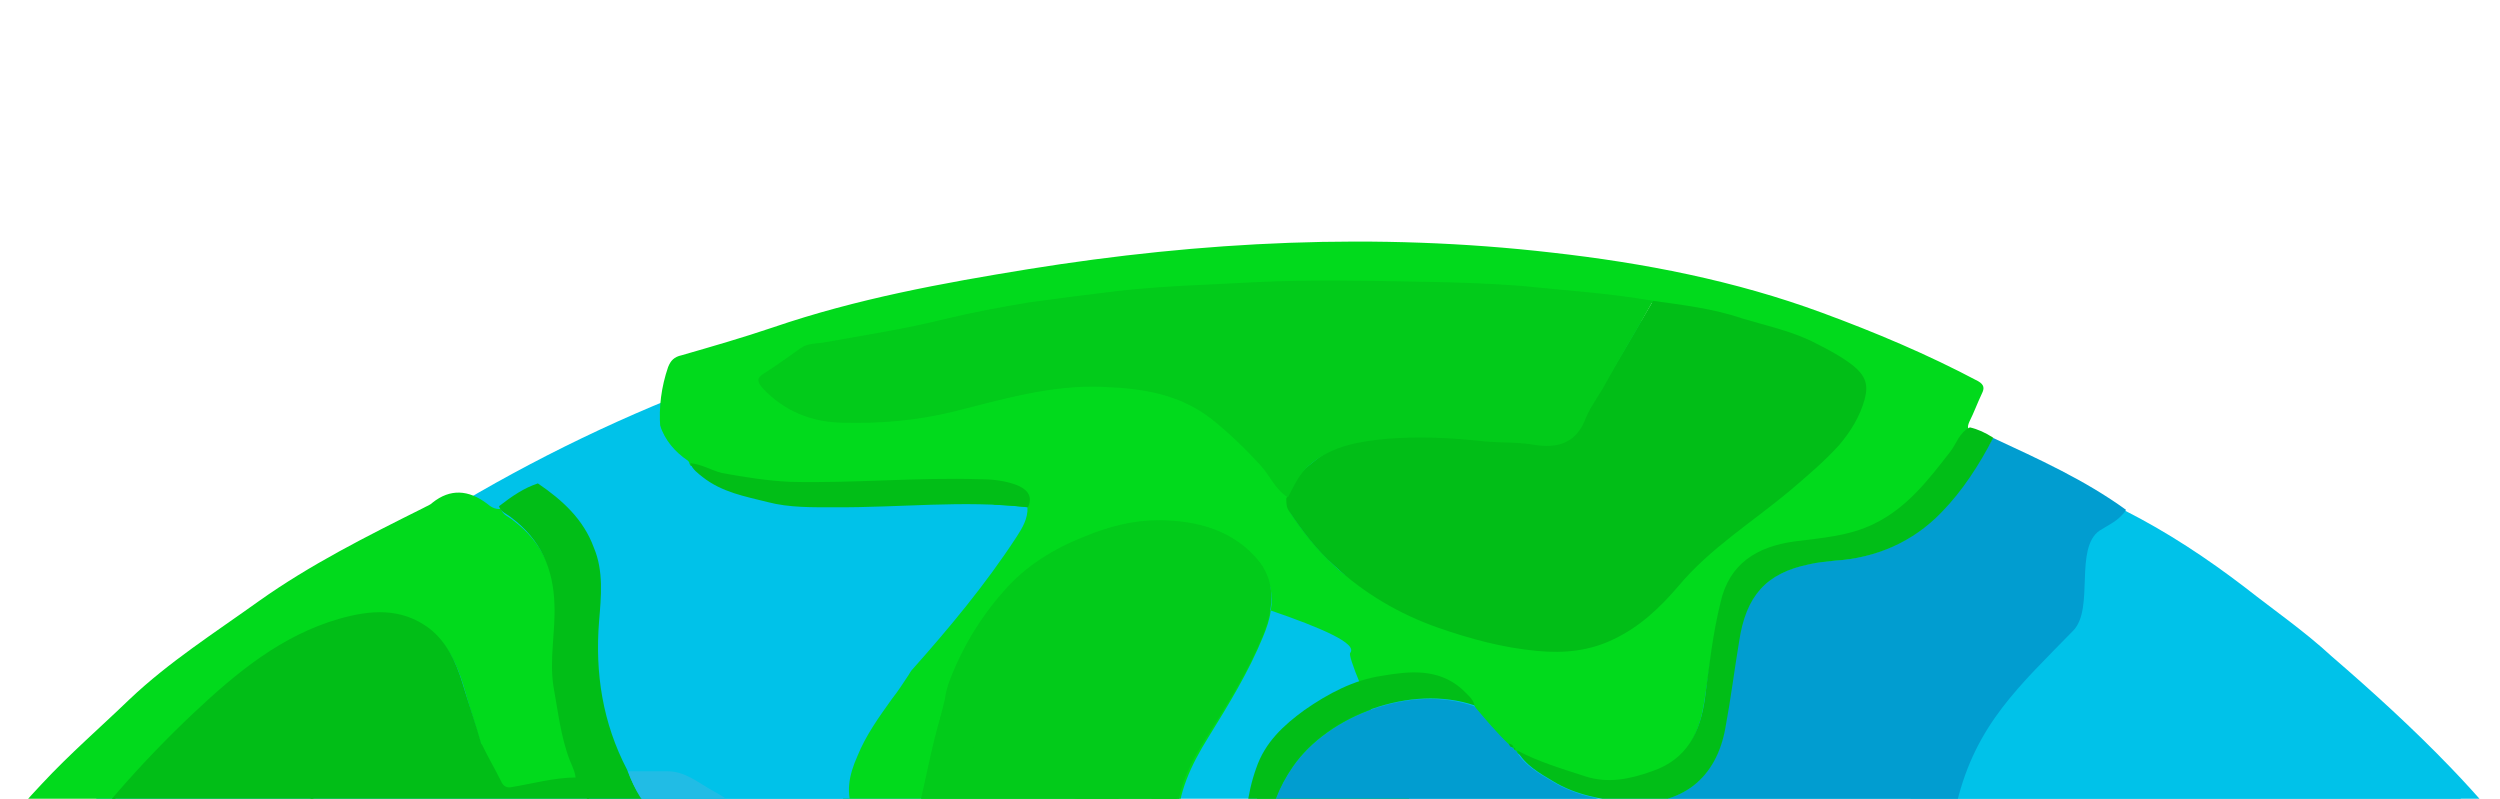 <svg version="1.2" xmlns="http://www.w3.org/2000/svg" viewBox="0 0 482 154" width="482" height="154">
	<title>Earth-svg</title>
	<defs>
		<clipPath clipPathUnits="userSpaceOnUse" id="cp1">
			<path d="m-103 0h684v705h-684z"/>
		</clipPath>
	</defs>
	<style>
		.s0 { fill: #00c2e9 } 
		.s1 { fill: #01be17 } 
		.s2 { fill: #4bc9ea } 
		.s3 { fill: #01da1c } 
		.s4 { fill: #0187b0 } 
		.s5 { fill: #21bce5 } 
		.s6 { fill: #019dd0 } 
		.s7 { fill: #4eda5f } 
		.s8 { fill: #02cb1a } 
		.s9 { fill: #70e17e } 
		.s10 { fill: #7fcde7 } 
		.s11 { fill: #35d547 } 
		.s12 { fill: #1cd031 } 
		.s13 { fill: #9be9a4 } 
		.s14 { fill: #9ad8ec } 
	</style>
	<g id="Clip-Path" clip-path="url(#cp1)">
		<g id="Layer">
			<path id="Layer" class="s0" d="m246.5 673c-171.2 0-309.5-138.3-309.5-309.5 0-171.2 138.3-309.5 309.5-309.5 171.2 0 309.5 138.3 309.5 309.5 0 171.2-138.3 309.5-309.5 309.5z"/>
			<path id="Layer" fill-rule="evenodd" class="s0" d="m409.6 98.4c8.3 4.2 16 9.3 23.3 14.9 5.6 4.4 11.4 8.4 16.6 13.2 8 6.9 15.8 14 23.1 21.6 5.2 5.4 10.1 11.2 15 17.1 4.3 5.1 8.3 10.3 12.1 15.7 3.7 5.8 7.9 11.2 11.5 17.1 0.3 0.5 0.5 1 0.8 1.5-1.3 0.2-1 1.2-0.8 2.2 2.4 12.1 4.2 24.1 5.9 36.2 1.4 10.5 2.4 21 3.2 31.7q1 12.9 1 25.8c0 8.2 0.2 16.1-0.3 24.2-0.3 5.3-0.5 10.5-0.7 15.8-0.1 2.8 0.2 5.7-0.8 8.4-2.6 0.5-5.3 1-7.6 1.9-5.1 1.8-9.5 4.4-11.2 10.1-2.4 7.3-4.8 14.4-7.5 21.5-3.2 8.5-7.1 16.7-13.2 23.7-7.4 8.4-16.9 11.7-27.8 8.6-12.3-3.5-35.2-8.8-47.5-13 1.5-2.7 1.1-5.8 1.1-8.6 0-2.2-0.3-4.6-0.8-6.8-0.3-1.4 0.7-3 0.3-4.7-0.6-3.3-1.5-6.6-1-10 0.2-1.4-1.2-2-0.8-3.6 1-3.9 1-3.9-2.7-5.4-0.7-0.2-1.2-0.5-1.9-0.7-5.8-2-11.2-4.9-15.8-9.1-9.3-8.8-12.5-20.5-13.5-32.6-0.9-10 1.2-19.7 3.5-29.3 0.6-2 1.6-4.1-1.5-4.9-0.3-0.2-0.7-0.7-0.8-1.2-2.2-3.5-3.6-7.4-5.8-11-1.3-2-2.5-4-3.9-6.1-1.8-2.8-2.7-6.4-5.6-8.8-0.1 0 0-0.3 0-0.5 0-1.5-0.8-2.3-1.7-3.4-1.3-1.5-3-2.8-4-4.9-0.7-1.1-1.4-2.5-3.1-2.5 0-1.2 0.5-2 0.9-3 0.8-3.6 2.2-7.1 2.2-11 4.2-5.4 4.4-11.9 4.2-18.3-0.2-4.1-95 4.2-95.5 0 0.5-0.3 94.7-13.4 94.7-13.9 0-6.1 0.5-12.3 1-18.4 0.5-9 12.8-17.8 15-26.4 3.8-14.9 12.1-27.2 22.6-38.2 4-4.2 8.8-7.8 13.5-11 1-1 3.2-1.9 4.3-3.9zm41.3 229.7c8.6-0.2 16.9-2 24.9-5.4 12.5-5.3 20-14.1 21.3-27.6 0.2-2.5 0.7-4.9 1.4-7.3 2-8.6 5.9-16.5 9.1-24.8 3.8-9.7 3.8-18.8-1.2-27.9-3.9-7-9.8-12.2-15.4-17.6-4-3.9-8.6-7.1-13.2-10.5-5.9-4.4-11.8-9.3-18.6-12.5-4.9-2.4 1.1 23.5-4.7 25.5-4.4-0.7 14.3 3.9 13.5 8.5-1 5.2-6.8-5.3-6 0 0.7 4.7 2.3 11.8 2.5 16.5 0.2 5.1-14.8 25.6-18 29-3.4 3.5-3.2 8.2-3.9 12.9q0 0.4-0.1 0.9 0 0 0 0c-1.5 9 12.6-2.4 16.7 5.7q0 0.1 0.1 0.2c1.8-1.5 3.6-3 5.2-2.2 5.9 3.2-20.6 37.9-13.6 36.6zm-8.4-40.3q0 0 0 0 0 0 0 0 0.1-0.5 0.1-0.9c0.9-6.8-6.8 14.6-2.1 6.6 1.1-1.8 1.6-3.7 2-5.7zm12 7.6c0.6 0.4 1.4 0.4 2.1 0-2.3-0.4-4.8-1.5-2.1 0zm2.1 0c1.9 0.4 3.6 0.4 2.7-1.7-0.9 0.7-1.8 1.4-2.7 1.7z"/>
			<path id="Layer" class="s1" d="m-52.5 439.2c0-0.2-0.1-0.2 0-0.3 0.7-0.4 0.5-0.9 0.4-1.6-0.5-2-0.9-4.2-1.4-6.2-1-4.9-1.3-9.8-2.9-14.8 0.2-4.2-0.6-8.4-1.1-12.6-1.1-7.7-1.1-15.4-1.7-23.1-0.4-4.9 0-9.8-0.2-14.9q0-0.7 0-1.5 0-0.2 0-0.5c0.2-1 0.5-2 0.5-2.9-0.2-6.9 0.9-13.7 1.5-20.6 0.9-10.5 2.7-20.8 4.9-31.2 1.4-6.7 3.3-13.5 4.8-20.3 0.1-0.7 0.1-1.7 1.3-1.8 0 0.5 0 1 0.5 1.5 2.9 2.9 6.5 4.7 9.8 6.6 1.4 0.8 2.9 0.1 3.4-1 1.6-3.8 3.9-6.8 6.3-9.9 4.2-5.4 7.9-11.1 12.7-16.2 2.9-3.1 5.7-6.3 8.6-9.5 2-2.4 4.4-4.4 6.4-6.6 4.3-4.7 9.7-8.4 14.6-12.5 1.3-1.2 3.5-1 4.4-3.1 0.5-1.1 1.5-1.5 2.5-2.3 2.7-2.1 5.3-4.1 8.1-5.8 3.6-2.2 7-4.7 10.7-6.6 3.9-1.7 7.1-4.4 11.2-6.1 3.2-1.3 6.2-3.2 9.3-4.5 2.5-1.1 5-1.9 7.4-2.9 3.9-1.9 8.1-3.4 12-4.6 4.1-1.2 7.8-3 12-3.9 3.7-0.8 7.3-2.2 11.2-2.5 1.9-0.2 4.7-0.5 5.4-1.7 1.4-2.2 2.9-2.1 4.7-2.2 1.4-0.2 2.6-0.5 3.9-0.7 4.3-0.5 18.7-1.2 22.9-1.7 2.7-0.3 3.2 0.3 2.4 2.9-2.2 5.7-3.6 11.8-5.5 17.8-1 3.2-1.5 6.6-1.8 9.9-0.2 1.7 0.3 2.4 2.2 2.4 2 0 4-0.7 6.1-0.5 1.7 8.8-4.6 16.9 1 23.9-0.5 1-1.4 1-2.4 1-1.5 0-3.2-0.3-4.7 0.2-2.4 0.8-3.2-0.5-4.4-2.1-2.7-3.9-4.9-7.9-6.3-12.5-0.2-0.7-0.3-2-1.3-1.9-1.6 0.4-2.9-0.1-4.4 0q-6.9 1.3-13.7 2.6c-0.9 0.1-2.1 0.5-2.2-0.9-0.6-3.2-2.2-2.8-4.4-1.8-0.4 0.1-0.9 0.1-1.2 0.3-7.6 2.4-15.4 4.1-22.5 8-6.1 3.2-9.5 7.9-11 14.4-0.5 1.8-1.5 2.8-3.1 3.5-3.2 1.2-6.2 2.7-8.8 4.6-4.7 3.4-9.9 6.4-14.3 10.3-1.2 1-2.1 2.4-3.3 3.2-3 2.2-6.1 4.6-8.8 7.1-3.2 3.2-6 6.8-9.3 10.2-1.7 1.7-3.3 3.4-4.9 5.2-0.8 1.2-1.7 2.6-3.2 3.1-4.5 1.3-9.1 3-14 3.5-1.2 0.2-2.1 0.9-2.2 1.7-1.4 4.1-4.8 6.8-6.6 10.7-1 2-1.7 4.2-3.1 6.1-3.2 4.6-4.9 9.8-7.1 14.7-1.5 3.2-2.5 7-4 10.2-2.1 4.7-2.6 9.6-4.3 14.4-1.6 4.5-1.8 9.6-3.2 14.3-1.3 5-0.6 10.2-2.3 15.1-0.2 0.5 0.1 1.4 0.1 1.9 0.2 1 0.4 2.2 0 3.2-2 6.3 0 12.7-0.6 19.1-0.4 3.9 1.1 7.8 0.8 11.9-0.3 3.4 0.7 4.5 3.9 5.4 1.9 0.5 3.7 1 5.4 1.5 0.7 0.2 1.5 0.5 1.4 1.5-0.4 2.6 1 4.8 1.3 7.1 0.5 3.6 2.4 7 1.7 10.7-1.2 0-2.2-0.2-3.4-0.2-0.8-0.3-1.8-0.6-2.7-0.8-4-1.4-8.3-2.4-12-4.6-4.1-3.4-8.8-6.4-13.4-9.8z"/>
			<path id="Layer" class="s2" d="m-23.5 454.1c1.1 0 2.2 0.2 3.3 0.2 6.8 1.5 13.6 2.3 20.5 2.8 4.2 0.4 7.8-1.8 11.4-3.5 4.5-0.5 7.9-3.1 10.9-6.4 0.6 1.3 1.2 2.7 1.7 4 1.9 3.9 2.7 8 4.9 11.7 0.9 1.7 2.1 3.2 2.6 5.1 1.2 3.5 0.5 3.5 4.2 2 1.2-0.5 1.4-0.2 2.2 0.9 1.4 1.6 1 4.5 3.7 5-0.6 1.4-2 2.6-2.3 4.1-2.4 3.9-2.7 8.1-1.2 12.4 1.5 4.2 4.2 7.6 7.1 10.8 6.4 6.8 14.2 12 21.3 17.9 6.9 5.8 14.4 10.9 20 17.8 5.5 6.9 8.8 14.2 3.2 23.4-1.5 2.3-2.6 5-3.1 7.9-1.8 11.5 2.2 21 9.7 29.5 3.4 3.9 7.1 7.4 10.6 11.1-4.9 0.6-9.3-2-14-2.3-3.4-0.2-6.6-2.6-10-3.2-5.2-1.1-9.5-3.8-14.5-5.3-1.7-0.5-3.4-0.3-4.9-1.2-4.4-2.5-9.3-3.9-13.7-6.4-5.6-3.2-11.5-5.6-16.8-9.3-4.2-3.1-9.5-4.8-13-9.2-0.4-0.5-1-0.5-1.7-0.5-0.4-2-1.7-2-3.2-1.8-7.1-7.3-13.2-15.4-19.1-23.7-10.7-14.6-19.7-30.2-27.4-46.2-3.4-7-6.8-13.9-9-21.4-0.2-0.5-0.2-1-0.4-1.5 7 0.5 13.9 1 20.9 0.9 2.5 0 3.2-1.2 2.3-3.4-2-5.4-4.4-10.7-5.7-16.4-0.2-1.6-1.7-3.6-0.5-5.8z"/>
			<path id="Layer" fill-rule="evenodd" class="s3" d="m556.7 359.8c0 1 0.9 1.4 1.4 1.9 4.2 3.9 6.6 8.8 7.1 14.5 1 10.5 0 20.9-2.2 31-2.4 12.2-5.8 24-10.2 35.7-1.8 5.3-4.9 8.7-10.6 9.2-8 0.3-15.8-1.4-23.6-2.9-5.2-1-10.3-2.6-15.7-2.4-3.7 0.2-8.4 3.4-8.4 7.5 0 1.8-0.2 3.7 0.1 5.4 1.7 8.6 1.2 17.1-0.7 25.5-4.7 21.5-13.2 41.5-25.2 60-3.7 5.6-7.4 11.3-13.2 15.2-4 2.7-7.2 3.4-10.8-1.9-2.7-3.7-6.6-5.9-11.1-5.4-3.1 0.4-6.5 0.9-9.4 2.2-0.5 0.2-1.1 0-1.6 0.4-6.1 2.2-12.4 3.9-18.5 5.5-12.5 3.6-25 5.1-37.7 0-5.8-2.3-11.7-2.5-17.6-0.3 0-0.8-0.3-2.2 0.2-2.7 2.8-3 3.9-7.3 7.1-10 1.2-1 1.8-2.2 1.7-3.9 0.8-0.1 1.5-0.3 2.3-0.5 8.5-1.5 17.1-0.7 25.6-1.3 4.9-0.4 9.6-0.9 14.4-1.9 9.9-2.4 19.9-4.9 30.1-7.3 11.5-2.7 22.1-7.1 29.7-16.6 4.8-5.9 9.3-11.8 11.5-19.3 2.1-6.9-0.6-13.2-4.2-16.6-2.9-2.8-6.7-4.4-10.3-6.1-5.9-2.5-12-4.9-17.6-8.2-1.9-1.2-3.2-3.1-5.4-3.9-3.1-2.6-5.6-5.5-8-8.5-4.2-5.4-6.9-11.7-11.5-16.9-1.8-2.1-3-4.9-5.9-6.1 0.2-1-0.5-1.4-1.2-2.1-2.3-2-5.2-3.5-8.1-4.4-2.9-0.8-3.5-2.7-3.5-5.2 0-1.9 1-3.4 1-5.1 0.1-4.9 0.3-10 0.5-14.9 0.5 0.2 1.2 0.4 1.7 0.5 11.8 2.2 23 6.1 34.3 10.2 7.3 2.7 14.2 6.1 21.7 8.3 8.8 2.7 17.2 1.8 24.5-3.9 5.4-4.4 9.5-10 12.7-16.1 5.2-10.2 8.4-21.3 12.3-32 1-3 2.1-6.1 4.8-8.1 4.7-3.9 10.5-5.1 16.2-5.8 11.3-0.6 21.8 1 31.3 7.3zm-0.8 36.9c0-3 0-5.9-0.5-8.8-0.9-4.1-1.7-8.3-3.6-12.2-2-4-4.9-7.3-8.3-10.1-3.5-2.9-7.9-4.9-12.5-4.6-8.3 0.5-14.7 4.6-18.8 11.8-3.5 6.3-5.2 13.4-6.8 20.4-1.8 7.7-4.5 15.2-9.4 21.8-2.1 2.5-4.4 4.9-6.6 7.4-2.9 3.3-5.6 6.5-7.3 10.5-2.7 6.3 1.5 13.1 8.3 12.9 4.1 0 7.6-2 11.5-2.7 5.9-1 11.7-1.5 17.6-0.9 5.2 0.6 10.5 1.9 15.9 1.7 5.7-0.1 10-2.5 12.3-7.9 5.1-12.5 7.7-25.7 8.2-39.3z"/>
			<path id="Layer" class="s4" d="m424.4 555.8c2.9-1.3 6.1-1.8 9.3-2.2 4.6-0.5 8.7 1.6 11.2 5.5 3.5 5 6.8 4.4 10.8 1.8 5.8-3.9 9.5-9.6 13.2-15.2 12-18.5 20.5-38.4 25.2-59.9 1.9-8.5 2.6-17 0.7-25.6-0.3-1.7-0.2-3.6-0.2-5.4 0-4.1 4.8-7.3 8.5-7.5 5.4-0.3 10.5 1.2 15.7 2.4 7.8 1.5 15.6 3.2 23.5 2.9-3.4 10-6.7 19.8-11 29.4-5.2 12.4-11.3 24.2-17.9 35.9-3.2 5.6-6.9 11-10.5 16.6-8.4 12.9-18.1 24.9-28.4 36.4-5.3 5.9-11 11.2-16.4 16.8-6.4 6.6-13.9 12.1-20.8 18.1-7.6 6.6-16.1 11.6-24.2 17.4-10 7.3-21.2 12.4-32 18.3-10.3 5.6-21.1 9.6-32 13.7-4.2-5.9-4.5-14.7-0.3-20.5 1.5-2.2 3.7-3.7 5.8-5.4 1.1-1 2.7-1.7 2.3-3.7-0.3-2.2-2-2.7-3.5-3.4-3.2-1.2-6.6-2-10-2.5-0.3-1.6 1-1.7 2-2.4 0.9-0.5 2.2-0.5 1.9-2.1 1.5-0.3 3 1.1 4.5 0.2 4.3-2.4 8.3-4.6 12.6-6.9 0.6-0.4 2-0.7 1.7-1.9-0.2-1-1.2-1.2-2.1-1.5-0.6-0.3-1.8-0.2-2-1.2-0.2-1 0.8-1.3 1.5-1.7 8.3-5.2 16.8-10.3 24.7-16.2 4.8-3.6 10-6.8 14.6-10.5 6.7-5.6 13.5-11.4 20.3-17 0.8-1 1.3-1.7 1.3-2.7z"/>
			<path id="Layer" class="s5" d="m18.9 573.8c0.5 0 1.2 0 1.7 0.5 3.4 4.2 8.6 6.1 13 9.1 5.1 3.7 11.2 6.1 16.8 9.3 4.4 2.6 9.3 3.9 13.7 6.5 1.5 1 3.4 0.8 4.9 1.2 4.9 1.3 9.3 4.2 14.5 5.2 3.4 0.7 6.6 2.9 10 3.2 4.8 0.4 9.2 2.9 14.1 2.4 0.6 0 1.2 0.3 1.7 0.7 2.2 1.8 4.9 3.2 7.6 4.4 7.1 2.8 14.4 4.7 21.8 1.1 0.2 0 0.3 0 0.3-0.1 3.8-0.4 6.3-2.4 8.5-5.3 2.4-3.2 3-6.9 4.1-10.6 3.5-0.2 4.7 2.2 5.7 5 1.5 4.3 1.2 4.4 5.9 3.8 7.8-1.2 15.8-1.7 23.4-4.3 0.6-0.1 1.3-0.1 1.5-1 0.2-0.8-0.7-1-1.4-1.3-4.5-2.9-8.6-6.5-11.5-11-1.3-2.1-0.3-4.4 2.1-3.9 2.3 0.5 4-0.9 6.2-0.9 2.7-0.1 5.3-1.5 8-1.7 1-0.1 2-0.5 1.8-1.8 2.6 0.6 4.9 1.5 7.5 1.8 9.8 1.4 19.6 0 29.2-1.2 8.7-1.1 17.3-2.7 25.9-4.2q12.7-2 25.4-4c6.6-0.7 13-1.2 19.6-0.9 4.1 0.2 8 1.2 11.5 3.1 0 0.6-0.1 1.1-0.6 1.8-3.3 4.4-8.5 6.4-11.4 11-0.1 0.4-0.8 0.4-1 0.5-2.4 1.9-5.4 2.9-6.3 6.1-2.5-2-5-3.9-8.2-4.7-6.1-1.7-12.2-1.2-18.5-0.4-4.2 0.4-8.4 1.6-12.5 2.8-11 3.2-21.7 6.9-32 11.6-10.5 4.9-21.5 9.2-32.1 13.7-3.4 1.4-7.3 2.6-7.3 7.3 0 0.2-0.3 0.5-0.7 0.7-2.8 2.9-2.8 3.2 0.5 5.4 1.2 0.9 2.6 1.2 3.9 1.4 6.3 1.2 12.7 2.2 19.1 2.8 5 0.6 10 1.2 14.9 1.7 0.9 0.2 1.6 0.4 2.4 0.5 2.9 0.6 3.9 1.9 3.7 5.1-5.9 0.7-11.6 2.2-17.6 3.2-0.5 0.2-1 0.2-1.2 0.7-0.1 0.9 0.7 1 1.2 1.4 0.5 0.3 1.6 0.3 1.4 1.2-0.2 0.8-1 0.8-1.5 0.8-4.6 0.9-9 1.9-13.6 2.4-11.5 1.3-22.8 3.5-34.3 4.5-1.2 0.2-2.7 0-3.4 1.6-6.4-1.6-12.3-4.3-18.6-6.5-10.2-3.5-20.3-7.2-29.8-12.3-10.5-5.6-21.3-10.9-31.1-17.8-8.1-5.8-16.6-10.8-24-17.3-6.8-5.9-13.9-11.3-20.3-17.7-4.8-4.8-9.3-9.7-13.9-14.4-0.7-0.9-0.7-1.5-0.7-2.2z"/>
			<path id="Layer" fill-rule="evenodd" class="s3" d="m127.3 82.4c-0.3-3.9 0.2-7.8 1.5-11.6 0.5-1.3 1.2-2 2.6-2.3 5.9-1.7 11.8-3.4 17.7-5.4 16.1-5.5 32.5-8.5 49.1-11.2 33.5-5.4 67.2-7.1 101-3.2 17.8 2 35.3 5.4 52.1 11.6 10.3 3.8 20.3 8 30.1 13.2 1.2 0.7 1.2 1.4 0.7 2.4-0.9 1.9-1.5 3.6-2.4 5.4-0.2 0.5-0.5 1.1 0 1.6-2 1-2.5 3.2-3.7 4.7-4.2 5.4-8.5 10.7-14.7 13.9-4.9 2.3-10.2 2.7-15.4 3.4-7.3 1-12.5 4.2-14.2 11.8-1.4 6.1-2.1 12.4-3.1 18.5-1 6.4-3.4 11.6-10.1 14-4.3 1.5-8.5 2.4-12.9 1-4.5-1.5-8.9-2.8-13.2-5q-0.2-0.3-0.5-0.6c-0.2-0.5-0.5-0.5-0.8-0.6-2.4-2.2-4.6-4.8-6.6-7.3-0.4-1.5-1.4-2.4-2.6-3.2-4.7-4.1-10.1-3.4-15.4-2.6q-2.1 0.4-4.2 1.1c9.1 22.5 45.4 99.2 39.5 122.6-5.6 22.2-135-37.7-139.4-38.6-3.2-0.7 3.7-43.9 0-62.9-1.5 0.2-3.2 0.7-4.9 0.5-1.7 0-2.7-0.7-2.6-2.5 0.2-0.4 0.4-0.7 0.6-0.9 7.2-8.1 25.7-37 31.6-46.2 1.2-1.7 3.1-3 2.9-5.2 1-2.2 7.9-3.9 6-4.8-2.2-1-4.6-1.2-6.9-1.2-12.2-0.3-24.4 0.9-36.7 0.6-4.4-0.2-8.8-0.9-13.2-1.7-2.1-0.4-3.9-1.7-6.1-1.9-0.2-0.2-0.4-0.3-0.4-0.5-2.5-1.9-4.4-4.1-5.4-6.9zm135 49.6c-1.5-3.6-2.2-5.8-2-6.1 1.6-1.8-5.7-4.9-15.3-8.2-0.2 1.7-0.8 3.4-1.5 5.1-2.8 6.8-6.6 13-10.5 19.3-3.3 5.3-6 10.8-6 17.3-0.2 1-12.5 65.7-11.5 65.7 4.2 0.2 29.1-14.6 33.3-14.4 2.9-8.7-8.3-56.9-6.4-62 1.8-4.9 5.2-8.3 9.3-11.2 3.3-2.3 6.8-4.2 10.6-5.5zm-19.4-22.9c-4.9-6.3-12.1-8.1-19.7-8.1-4.7 0-9.6 1.2-14 3-3.9 1.6 19.3 8 35.8 13.7 0.5-2.9 0-5.9-2.1-8.6zm75.9-50.6c-8.4-1.5-17.1-2-25.7-2.9-6.8-0.7-13.5-0.8-20.1-0.8-10.3-0.2-20.7-0.4-31 0.1-8.8 0.5-17.7 0.5-26.5 1.7-5.8 0.7-11.4 1.4-17.1 2.2-5.4 0.9-10.9 1.9-16.3 3.2-7.6 1.9-15.4 2.9-23.1 4.4-1.6 0.4-3.3 0.2-4.6 1.2-2.3 1.6-4.4 3.2-6.7 4.7 0.8-0.4 2.2-0.9 2.7-0.3 4.3 4.4 9.3 6.6 15.4 6.8 7.5 0.2 11.1 1.7 18.2 0 9.5-2.4 18.1-8.5 27.9-8 7.5 0.4 19.1 0.2 25.4 5.1 3.4 2.7 4.6 7 7.5 10.2 1.7 2 6.7 6.6 9.2 7.9q0.6-0.4 0.7-0.5c-0.4 0.3-6.3 4.6-5.9 5.3 2.5 3.9 5.4 7.4 8.8 10.6 5.7 5.3 13.2 4.8 20.6 7.3 6.3 2.2 11.8 2.3 18.4 3 5.3 0.5 6.2-4 11-6.4 4.9-2.3 3.9-4.2 7.5-8.4 6.1-7.3 7.1-13.7 14.4-19.7 3.2-2.8-0.7-3.2 2.2-6.4 2.2-2.5 3.7 1.7 4.5-1.7 0.2-0.8 1-1 2-1-1-4.6 1.8-13.1-2-14.4-5.9-1.7-11.6-2.4-17.4-3.2zm-171.1 13.8c-0.7 0.3-1 0.6-0.4 0.2q0.2-0.1 0.4-0.2zm195 4.8c-0.7-0.6-1-0.5-1.2-0.1 1.4 0.5 2.2 0.9 1.2 0.1zm-1.2-0.1c-1-0.3-2.3-0.8-3.3-0.9 0.2 1.3 0.7 2.2 1.7 2.7 1.5 0.8 1.3-1 1.6-1.8z"/>
			<path id="Layer" class="s6" d="m284.3 136.2c2.1 2.5 4.3 5.1 6.6 7.3 0.2 0.3 0.4 0.7 0.9 0.7q0 0.5 0.5 0.5c1.5 2.8 4.4 4.4 6.9 5.9 4.4 2.7 9.3 3.7 14.4 4.1 10.3 0.8 17.3-4.3 19-14.6 0.8-5.4 1.7-11 2.5-16.4 1.4-8.7 5.4-13.2 13.5-14.9 1.7-0.4 3.2-0.5 4.9-0.7 8.2-0.5 15.1-3.6 20.7-9.3 4-4.2 7.2-9.2 10-14.4 8.8 4.1 17.7 8.1 25.7 13.9-1.2 2-3.4 2.9-5.1 4-4.9 3.4-1 14.9-5 19.2-10.5 10.8-18.8 18.1-22.5 33.2-2.2 8.6 3.4 17 2.9 26-0.3 6.1-16.5 9.7-16.5 15.8 0 0.5 0 1.1-0.5 1.5-1-3.2-1.7-6.3-2.9-9.5-1.4-3.7-2.2-7.6-5.1-10.5-1.3-2-2.5-4.6-4.2-6.3-1.5-1.5-3-1.8-4.7-0.3-1.7 1.5-3.9 2.2-6 2.9-5 1.7-10.4 2.4-15.7 3.2-7.6 1-15 2-22.7 3.2-7.4 1.2-14.3 3.7-20.4 8-2.2 1.2-3.6 3.2-4.9 5.4-0.7 0-1.4 0-1.9-0.5-3.2-2.4-11 6.4-14.4 4.4-2.8-1.7-1.8-13.6-5-14.9-2.6-1.2-5.5-1.4-7.7-2.9-1.1-1.8-1.5-3.9-2.2-6.1-2.5-9.3-1.7-18.3 3.8-26.2 6.9-10 23-16.1 35.1-11.7z"/>
			<path id="Layer" class="s3" d="m-59.4 364.4q0 0.7 0 1.5c-0.5 0-0.8 0.3-1 0.9-0.5 3.7-1 7.2-1.5 11-1.2 8.2-2.4 16.5-3.4 24.8-0.2 1.9-1.4 4.1 0.3 6 2.2 2.2 4.2 4.5 6.4 6.9 0.6 0.7 1.1 1.4 2.1 1.2 1.5 4.7 1.8 9.8 2.9 14.7 0.5 2 0.8 4.2 1.3 6.3 0.2 0.7 0.2 1.2-0.3 1.5-6.8-5.6-12.2-12.5-18-19.1-0.6-0.7-0.8-1.5-1-2.4-1.5-17.1-1.5-34.4-0.7-51.5 1.1-21.8 3.6-43.5 7.8-64.8 3.1-15.1 6.8-29.9 11.7-44.5 6.1-18.5 13.7-36.1 22.8-53.2 3.3-5.9 6.8-11.5 10.4-17.1 8.1-12.8 17.4-24.5 27.7-35.5 5.4-5.8 11.2-10.8 16.9-16.3 7.6-7.2 16.4-12.8 24.9-18.9 10-7.1 20.8-12.5 31.8-18 0.5-0.3 1.2-0.5 1.7-1 3.4-2.7 6.9-2.5 10.5 0.2 0.6 0.5 1.5 1.2 2.7 1 0.3 1.2 1.5 1.5 2.3 2.2 5.6 4.2 8.2 9.8 8.3 16.8 0.2 5.2-1 10.5-0.1 15.7 0.6 4.9 1.3 9.8 3.2 14.4 0.5 1.2 1 2.4 1 3.7-4.2 0.2-8.5 1.2-12.7 1.9-1 0.2-1.5-0.5-1.9-1.2-1.1-2.4-2.5-4.7-3.7-7.1-1.2-4.2-2.5-8.3-3.7-12.5-1.2-3.9-3-7.8-6.4-10.4-5.3-4-11.4-3.5-17.3-1.8-11.1 3.2-19.9 10.3-28.1 18.1-10.3 9.8-19.6 20.5-27.9 32.2-7.8 10.8-14.9 22-21.3 33.6-4.6 8.3-8.8 16.8-13 25.3-0.4 0.5-1.2 1.1-0.2 2-7.4 15.2-14.2 30.6-18.3 47.1-2.2 2-2.7 4.5-2.5 7.4-0.2 0.7-0.3 1.4-0.5 1.9-1.2 0.1-1.2 1.1-1.4 1.8-1.6 6.8-3.3 13.6-4.7 20.3-2 10.4-3.9 20.7-4.9 31.2-0.7 6.9-1.7 13.7-1.5 20.6 0 1.1-0.4 1.9-0.5 2.9-0.5-0.2-0.5 0-0.2 0.2z"/>
			<path id="Layer" class="s0" d="m127.2 81.9c1 3 2.9 5.2 5.4 6.9 0.2 0.2 0.3 0.3 0.3 0.5 0.4 1.2 1.4 2 2.4 2.7 3.7 2.9 8.3 3.7 12.5 4.8 4.3 1 8.5 0.8 12.9 1 12.5 0.1 24.9-1.4 37.4 0 0.1 2.2-1 4-2.1 5.7-6 9.2-13 17.6-20.3 25.8-0.1 0.1-0.3 0.5-0.5 0.8-1 1.5-2 3.1-3.2 4.6-2.5 3.5-5.1 7.1-6.7 11.1-1.6 3.6-2.4 7.2-0.6 10.9 2.1 4 1.9 8.4 2.4 12.7-5.1 0-15.4 24.9-19.3 22.4-5.7-3.8-9.8-21.7-15.9-25.1-4.4 9.7-5.4-3.6-8.8-3.8q-3.8 0-7.6 0c-4.7-8.9-0.8-33.1 0-43.1 0.4-4.8 0.9-9.5-1-14.2-2.2-5.5-6.3-9.2-10.8-12.4 7.6-4.4 15.5-8.1 23.5-11.3z"/>
			<path id="Layer" class="s1" d="m334.9 661.6c-10.1 3.2-20.4 6.5-30.6 9.5-1.9 0.5-3.5 1-5.4 1.5-0.7 0-1.4-0.1-2 0-11.4 2.6-23 3.4-34.5 4.9-9.7 1.4-19.5 1.6-29.3 1.9-4.4 0.2-6.9-3.6-5.6-7.8 0.9-2.4 2.5-3.9 4.4-5.6 4.2-3.5 9.3-5.6 14.2-7.9 6.4-3.1 11.4-7.6 14.9-13.7 2.9-4.8 5.8-9.3 10-13.2 3-2.9 6.8-4.6 10.6-4.4 11.5 0.3 22.7-2.1 33.9-3.8 6.9-1 13.7-0.6 20.1 2.7 5.8 3.1 6.6 6.3 4.2 11.4-3.7 7.8-3.5 15.9-4.4 24 0 0.4-0.1 0.4-0.5 0.5z"/>
			<path id="Layer" class="s3" d="m335.6 661.5c0.9-8.2 0.7-16.3 4.4-24.1 2.4-5.1 1.5-8.3-4.2-11.3-6.5-3.4-13.2-3.6-20.2-2.7-11.3 1.5-22.3 4-33.8 3.7-3.9-0.2-7.6 1.5-10.6 4.4-4.1 3.9-7.2 8.5-10 13.2-3.6 6.1-8.5 10.5-14.9 13.7-4.9 2.4-10 4.4-14.2 8-1.9 1.5-3.6 3.2-4.4 5.6-1.5 4.2 1 7.9 5.6 7.7 9.8-0.3 19.6-0.6 29.2-1.8 11.5-1.5 23.2-2.4 34.5-4.9 0.7-0.2 1.4 0 2.1 0-2.9 0.8-5.6 1.8-8.5 2.7-4.4 1.3-8.5 3.2-12.8 4.5-5.3 1.7-10.5 2.8-16 3.1-12.3 0.7-24.5 1-36.8 0.8-5.4 0-8.7-3.2-9-8.6q0-1.3 0-2.5c0.2-3.4 1.5-6.5 2.5-9.7 2.2-4.5 4.4-8.9 6.6-13.5 0.5-1.2 1.2-2.4 1.1-3.7 0.3-3.3-0.7-4.6-3.8-5.1-0.8-0.2-1.5-0.4-2.3-0.5 1.5-3.2 4.9-4.1 7.4-1.6 2.9 2.9 5.6 6.1 9 8.5 2 1.4 4 2.5 6.6 2.7 4.9 0.4 8.6-3 11.1-7.9 2.6-5.1 5.6-9.3 10.9-12.1 3-1.5 6.2-2.8 8.9-4.9 1-0.6 1.7-1.7 3.1-2.2 3.7-1.3 6.6-3.9 10-5.9 3.2-1.9 6-4.2 9.3-6.1 1-0.5 1.3-1.2 1.3-2.2 0.4 0 0.9 0 1.2 0.2 6.3 3 13 4.7 19.8 6.1 4.9 1 9.8 2.2 14.7 2.7 3.4 0.8 6.9 1.5 10.3 2 3.4 0.5 6.8 1.4 10 2.6 1.5 0.6 3.2 1.1 3.6 3.3 0.3 2.1-1.2 2.8-2.4 3.8-2 1.7-4.2 3.2-5.8 5.4-4 5.7-3.9 14.5 0.4 20.5-0.2 0.6 1.3 1.7-0.4 2-4.9 0.5-8.8 3.2-13.5 4.1z"/>
			<path id="Layer" class="s4" d="m556.7 359.8c-9.5-6.3-20-7.9-31.1-6.9-0.7-3.1 0.8-6.3 0.1-9.3 4.3-0.4 4.4-0.2 4.6-4.3 0.4-5 0.9-10.1 1-15.2q0.3-10.2 0.5-20.3c0.2-4.6-0.1-9.2-0.5-13.9-0.1-4.2 0-8.6-0.3-12.9q-0.8-10.9-1.5-21.8c-0.7-8.1-1.7-16.3-2.9-24.4-0.2-0.8-0.7-2 0.8-2.3 4.1 8.1 7.7 16.4 10.7 25 1.4 3.9 2.5 8 3.9 12 2.7 7.5 4.7 15.1 6.4 22.7 5.3 22.5 8.1 45.5 8.3 68.7 0 0.9 0 1.9 0 2.9z"/>
			<path id="Layer" class="s6" d="m527.4 228.3c-1.5 0.3-1 1.5-0.8 2.4 1.2 8.1 2.2 16.2 2.9 24.3 0.6 7.3 1 14.6 1.5 21.9 0.3 4.2 0.2 8.6 0.3 12.8 0.2 4.6 0.7 9.3 0.5 13.9q-0.2 10.2-0.5 20.3c-0.1 5.1-0.6 10.2-1 15.3-0.2 4-0.3 4-4.6 4.2-2.2 0.2-4.2 0.2-6.4 0.3 1-2.7 0.9-5.7 0.9-8.4 0.1-5.3 0.3-10.5 0.6-15.8 0.6-8.1 0.4-16.2 0.4-24.2q0-12.9-1-25.9c-0.9-10.5-1.9-21.1-3.2-31.6-1.7-12.2-3.6-24.2-6-36.3-0.1-0.8-0.5-1.8 0.9-2.2 2.7 6 7.1 11 9.5 17.1 1.8 4.3 4.7 7.7 6 11.9z"/>
			<path id="Layer" class="s1" d="m103.7 93.2c4.7 3.2 8.8 6.9 10.8 12.4 1.9 4.5 1.4 9.4 1 14.2-0.8 10 0.7 19.6 5.4 28.6 2.6 7.1 7.6 11.7 14.6 14.2 2.2 0.9 4.7 0.5 7.1 0.5 3.5 0 4.9 1.2 5.2 4.8 0.2 2.7 0 5.2-1 7.7-2-0.1-3.9 0.7-5.9 0.6-1-0.2-1.4-0.2-1.2-1.4 0.5-5.9-1.9-8.6-7.8-8.5-3 0-6.1-0.5-8.8-2-5.6-3.2-8.9-8.5-12.1-13.9 0-1.3-0.6-2.5-1.1-3.7-1.8-4.6-2.3-9.5-3.2-14.4-0.8-5.2 0.4-10.5 0.2-15.7-0.2-7-2.7-12.6-8.3-16.8-0.8-0.7-2-1-2.4-2.2 2.6-2 4.8-3.5 7.5-4.4z"/>
			<path id="Layer" class="s5" d="m-23.5 454.1c-1.2 2.2 0.3 4.2 0.6 6.3 1.4 5.5 3.8 11 5.8 16.4 0.8 2.2 0.2 3.4-2.4 3.4-6.9 0.1-13.8-0.5-20.8-0.9-5.4-12.8-9.1-26.2-12.2-39.9 4.6 3.4 9.3 6.4 14.2 9.3 3.8 2.2 8 3.2 12.1 4.6 0.8 0.1 1.8 0.5 2.7 0.8z"/>
			<path id="Layer" class="s6" d="m226 645.9c0.2 1.3-0.5 2.5-1 3.7-2.2 4.6-4.4 9-6.6 13.6-1.4 0-2.6 0-3.9 0.1-6.3 1.2-12.7 2.1-19.1 3.4-2.7 0.5-5.8-0.3-7.8 2.2-10.5-1.5-20.7-4.1-30.8-7.1 0.7-1.5 2.2-1.5 3.4-1.5 11.5-1 22.8-3.2 34.3-4.6 4.6-0.5 9-1.5 13.6-2.4 0.6-0.1 1.5 0 1.5-0.8 0.1-0.9-0.9-0.9-1.4-1.2-0.5-0.3-1.3-0.5-1.2-1.4 0-0.6 0.7-0.6 1.2-0.6 5.9-1.2 11.7-2.7 17.8-3.4z"/>
			<path id="Layer" class="s1" d="m384.3 84.4c-2.7 5.2-5.9 10.2-10 14.4-5.5 5.7-12.6 8.8-20.6 9.3-1.7 0.2-3.2 0.3-4.9 0.7-8.3 1.7-12.2 6.1-13.5 14.9-0.9 5.4-1.6 11-2.6 16.4-1.7 10.1-8.6 15.4-18.9 14.6-5.1-0.6-10-1.4-14.4-4.1-2.5-1.5-5.4-3.1-6.9-5.9 4.2 2.2 8.6 3.5 13.2 5 4.4 1.4 8.6 0.5 12.8-1 6.8-2.3 9.3-7.6 10.2-14 0.8-6.1 1.5-12.4 3-18.5 1.7-7.6 7.1-10.8 14.2-11.8 5.3-0.7 10.5-1 15.4-3.4 6.4-3.1 10.5-8.5 14.7-13.9 1.2-1.5 1.7-3.7 3.8-4.7q2.2 0.5 4.5 2z"/>
			<path id="Layer" class="s4" d="m187.6 668.9c2-2.5 5.2-1.7 7.8-2.2 6.2-1.3 12.7-2.2 19.1-3.4 1.3-0.1 2.5-0.1 3.9-0.1-1 3.2-2.4 6.2-2.6 9.6-9.4-1.2-18.9-1.9-28.2-3.9z"/>
			<path id="Layer" class="s5" d="m15.7 571.9c1.5-0.2 3.1 0 3.2 1.9-0.5 0-1.2 0-1.7 0.1-0.5-0.6-1.3-1.1-1.5-2z"/>
			<path id="Layer" class="s2" d="m17.4 573.9c0.5 0 1.2 0 1.7-0.1q0 1 0 2c-0.9-0.5-1.4-1-1.7-1.9z"/>
			<path id="Layer" class="s3" d="m334.9 661.6c0.2 0 0.5-0.1 0.7-0.1-0.2 0-0.3 0-0.7 0.1z"/>
			<path id="Layer" class="s5" d="m247.6 180.2c2.2 1.7 5.1 1.7 7.7 2.9 3 1.5 5.9 3.4 8.9 4.9 3.4 1.9 7.3 3.2 10.5 5.6 0.5 0.3 1.2 0.5 1.9 0.5-0.5 2-1.2 4.1-1.2 6.3 0.2 9.6 6.1 16.5 11 24 0.1 0.8 0.5 1.3 1.3 1.5q0 0.5 0.5 0.5 0 0.5 0.5 0.5c0 0.4 0.2 0.7 0.6 0.5-0.2 1.2 0.6 1.7 1.3 2.4 2.2 2.4 4.6 4.6 6.8 6.8 2.3 2.3 5.4 2.9 8.1 0.8 1.2-0.8 2.4-2 3.7-2.9 3.1-2.3 5.6-5.4 8.8-7.4 3.1 3 6.3 5.9 8.8 9.3 3.2 4.1 7.5 7.6 10.3 12.2 0.2 0.3 0.5 0.7 0.9 0.8 3.4 2.2 4.4 6.3 6.9 9 1 1 1.2 3.4 2.7 3.2 1.5 0 2-2 2.9-3.4 2.7-5 4.4-10.4 6.8-15.5 1.6 0 2.5 1.3 3 2.5 1 2 2.7 3.2 4.1 4.9 0.8 1 1.7 2.1 1.7 3.4q0 0.3 0 0.5c2.7 2.4 3.5 5.9 5.5 8.8 1.4 2 2.6 4.1 3.9 6.1 2.4 3.4 3.8 7.5 5.8 11 0.3 0.4 0.5 1 0.8 1.2 3.1 0.8 2.1 2.7 1.5 4.9-2.3 9.7-4.3 19.3-3.5 29.3 1 12.3 4.2 23.9 13.5 32.7 4.4 4.2 10 7.1 15.8 9.1 0.6 0.2 1.1 0.3 1.8 0.7 3.7 1.5 3.7 1.5 2.7 5.4-0.3 1.4 1 2.2 0.9 3.6-0.5 3.3 0.3 6.7 1 9.9 0.3 1.7-0.5 3.4-0.3 4.8 0.5 2.2 0.8 4.5 0.8 6.8 0 2.8 0.5 5.9-1.2 8.6-1.7 0.3-2.7-1.2-4-1.5-6.5-1.9-12.9-3.8-19.5-4.8-7.3-1.2-14.7-2.2-22.2-1.3-0.3 0-0.6-0.2-1 0-9.6 0.8-18.6 3.9-25.9 10.6-1.3 1-2.5 2.1-3.9 3.1-0.1-1.5 0-3.2-0.5-4.6-0.8-2.7 0.4-5.2-0.1-7.8-0.7-4-0.9-8.3-0.7-12.5 0.2-4.1 1-8 1.7-11.9 0.5-3 1.2-5.9 0.2-8.9-1.1-3.2-2.4-6.5-2.7-10-0.2-1.7-0.2-3.7-1.1-4.9-3-4.3-3.3-9.5-5.5-13.9-1.2-2.5-2.6-5.1-3.4-7.8-0.4-1-1.2-1.9-2.4-0.7-1.9 1.9-2.2 1.7-3.6-0.5-3.3-5.2-5.4-11.1-8.7-16.4-1.7-2.5-2.4-2.9-5-1.2-1.6 1.2-3.2 2.2-4.9 3.4-2 1.4-3 1-4.4-1-2.8-4.4-5.7-9-8.9-13-3.6-4.8-7.8-9-12-13.1-2.6-2.5-4.4-5.7-7.3-7.8-3.9-2.8-7.1-6.4-11.3-8.8-3.8-2.2-6.8-5.7-10.5-8.1-4.8-3-9.7-6.1-15.1-8.3-2-0.8-3.5-2-2.5-4.9 0.5-1.2 0.7-2.9-0.5-4.2 2-1.4 4.2-2.6 6.2-4.1 7-4.7 12.4-10.7 15.4-18.6 2.9-6.6 3.1-13.4 0.7-20.2-0.7-5-2.4-8.9-4.1-13z"/>
			<path id="Layer" fill-rule="evenodd" class="s3" d="m443.7 191.4c5.8-2.2 10.7 0.5 15.6 2.9 6.7 3.2 12.7 8.1 18.6 12.5 4.5 3.4 9.1 6.6 13.2 10.5 5.6 5.4 11.5 10.6 15.4 17.6 5 9.1 5 18.4 1.1 27.9-3.2 8.3-7.1 16.3-9.1 24.9-0.5 2.4-1 4.9-1.3 7.3-1.4 13.7-8.8 22.5-21.4 27.6-7.9 3.4-16.2 5.2-24.8 5.4-1.9 0-3.6-0.2-5.4-0.7-5.6-1.3-10.5-4.2-15.6-6.9-5.4-2.9-10-7-12.9-12.4-3.7-7.1-5-14.5-4.2-22.7 1.4-12.5 6.4-23.5 13.4-33.8 3-4.8 7.3-8.5 11.1-12.6 3.9-4.2 6.8-8.8 6-14.7-0.5-4.4-1.2-8.9-1.7-13.4-0.5-6.6-2.1-13.3 2-19.4zm9.1 129.8c1.2 0.4 2.7-0.5 4.4-0.5 6.3-0.2 12.4-1.5 18.1-4.2 6.8-3.2 10.9-8.8 12.6-16.1 1.3-5.9 0.6-12 1-17.9 0-2.4-0.2-4.6 0.1-7 0.9-5.9 3.8-11 6.8-16.1 4.6-7.9 5.4-16 1.2-24.2-5.1-9.8-13.9-15.7-23.7-20.3-7.4-3.4-12.2-1-16.1 3.7-4 4.9-6.6 10.9-7.9 17.1-2 9.3-6.8 17-13 23.7-3.4 3.6-6.8 7.1-8.7 11.7-2.7 6.6-2.3 13.6-0.8 20.5 0.8 3.7 2.4 7.1 4.2 10.5 2.9 5.6 5.3 11.5 10.2 15.9 1.2 1 2.3 2.4 4 2.7 2.4 0.2 4.8 0.3 7.6 0.5z"/>
			<path id="Layer" class="s1" d="m370.3 388.9c7.4-0.8 14.9 0.2 22.1 1.4 6.6 1.2 13.1 2.9 19.5 4.7 1.4 0.4 2.4 1.9 4.1 1.5 12.1 4.3 24 9.5 36.5 13.1 10.8 3 20.3-0.2 27.7-8.7 6.1-6.9 10-15 13.2-23.7 2.7-7.1 5.1-14.3 7.5-21.4 1.8-5.6 6.2-8.2 11.1-10.2 2.6-0.9 5.1-1.5 7.7-1.9 2.2-0.1 4.2-0.1 6.4-0.3 0.5 3-1 6.3-0.2 9.3-5.7 0.8-11.5 2-16.2 5.8-2.7 2.2-3.7 5.2-4.8 8.1-3.9 10.8-7.1 21.8-12.3 32-3.2 6.2-7.3 11.8-12.7 16.1-7.3 5.7-15.7 6.6-24.5 3.9-7.5-2.2-14.4-5.8-21.7-8.3-11.1-4.1-22.5-8-34.3-10.2-0.5-0.2-1.2-0.3-1.7-0.5-8.3-1.4-16.8-2-25.2-1.7-1.2 0-1-0.8-1-1.5-0.2-2.2 0-4.9-1.2-7.5z"/>
			<path id="Layer" class="s6" d="m357.3 242.7c-2.4 5.1-4.1 10.5-6.8 15.5-0.7 1.4-1.4 3.4-2.9 3.4-1.3 0-1.7-2.2-2.7-3.2-2.5-2.9-3.5-6.8-6.9-9-0.4-0.1-0.7-0.5-0.9-0.8-2.8-4.6-6.9-8-10.3-12.2-2.7-3.4-5.7-6.3-8.8-9.3 1.9-2 4.2-3.2 6.6-4.1 8.6-2.7 14.1-2 19 4.3 0.5 0.6 1.1 1.2 1.6 1.8 2.2 2.6 5.1 3.2 8.3 2.4 2.4-0.5 4.6-1.4 6.5-2.9 0 3.7-1.4 7.3-2.2 11 0.1 1-0.5 2.1-0.5 3.1z"/>
			<path id="Layer" class="s1" d="m443.7 191.4c-4.1 6.1-2.5 12.8-1.7 19.5 0.5 4.5 1.2 8.9 1.7 13.3 0.7 6.1-2 10.7-5.9 14.7-3.9 4.1-8 8-11.2 12.6-6.9 10.3-12 21.3-13.3 33.8-0.9 8.2 0.5 15.6 4.2 22.7 2.9 5.4 7.4 9.5 12.8 12.4 4.9 2.7 10 5.4 15.6 6.9 1.9 0.5 3.6 0.7 5.4 0.7-6.9 1.5-13.3 0-19.4-3.2-2.9-1.6-6-3.1-8.8-4.6-4.9-2.9-9-6.8-11.4-11.8-4-8.2-5-16.8-3.4-25.6 1.7-9.5 5.3-18.1 10.2-26.4 3.9-6.4 9-11.7 14-16.9 3.4-3.4 6.1-7.3 5.8-12.4-0.2-4.7-0.9-9.3-1.5-14-0.9-5.3-1.7-10.5-0.9-15.8 0.7-4.6 3.2-6.6 7.8-5.9z"/>
			<path id="Layer" class="s1" d="m360.3 228.6c-1.9 1.5-4.2 2.4-6.4 2.9-3.2 0.7-6.1 0.2-8.3-2.4-0.5-0.6-1.2-1.2-1.7-1.8-4.9-6.3-10.3-7-19-4.3-2.5 0.9-4.9 2.1-6.5 4.1-3.4 2-5.8 5.1-8.8 7.4-1.2 1.1-2.4 2.1-3.8 2.9-2.7 2.1-5.7 1.5-8.1-0.8-2.2-2.4-4.6-4.6-6.8-6.8-0.6-0.7-1.5-1.2-1.3-2.4 1.3 1.1 2.7 2.1 4.1 3.3 3.3 3 7.7 3 11.3 0 2-1.9 3.9-3.8 6.1-5.5 2.9-2.3 5.6-4.9 8.9-6.7 8.8-4.3 14.6-3.1 21 4.4 2.4 2.7 5.1 4.5 8.8 3.9 4.8-0.9 8.5-2.9 10.2-7.8 1-3.2 1.5-6.6 1.7-10 0.1-6.6-0.7-13.2-2.6-19.6-1-3.8-2.2-7.5-3.2-11.2 2.9 2.9 3.7 6.9 5.1 10.5 1.2 3 1.8 6.2 2.9 9.5 0.5 4 1.1 8.1 1.3 12.3-0.5 6.3-0.7 12.7-4.9 18.1z"/>
			<path id="Layer" class="s2" d="m230.2 235.2c1 1.4 0.9 3.1 0.5 4.3-1 2.8 0.5 4 2.6 4.9 5.2 2.3 10.1 5.2 15 8.3 3.7 2.3 6.8 5.7 10.5 8.1 4.2 2.5 7.4 6.1 11.3 8.8 2.9 2 4.8 5.2 7.3 7.8 4.2 4.2 8.3 8.4 12 13 3.2 4.2 6.1 8.6 9 13 1.3 2.1 2.4 2.4 4.4 1.1 1.7-1.1 3.2-2.2 4.9-3.4 2.5-1.7 3.2-1.4 4.9 1.2 3.4 5.2 5.6 11.1 8.8 16.4 1.3 2.2 1.7 2.3 3.5 0.5 1.2-1.2 2.2-0.4 2.4 0.7 0.9 2.7 2.2 5.2 3.4 7.7 2.2 4.5 2.5 9.7 5.6 13.9 0.8 1.2 0.8 3.4 1 4.9 0.3 3.6 1.7 6.8 2.7 10 1 3.1 0.3 6-0.2 9-0.6 3.9-1.5 8-1.7 11.8-0.1 4.1 0.2 8.3 0.7 12.6 0.4 2.7-0.8 5.2 0.2 7.8 0.5 1.3 0.3 3 0.5 4.5-5.9 5.4-12 10.7-18.6 15.3-8.5 5.9-17.4 11-26.1 16.4-8.8 4-17.6 7.9-26.7 11-0.3 0-0.8 0.2-1.2 0.2-4.4 1-8.8 2.2-13.2 3.2 2.1-2.6 3.6-5.6 4.3-8.7 1.6-6.4 3.2-12.8 4.4-19.3 0.3-2 0.3-3.8 0.5-5.9 0.5-4.9 0.8-10 0.6-14.9-0.1-3.9-0.6-7.6 0-11.5 0.2-0.8-0.3-1.3-0.8-1.8-8.1-9.5-11.5-20-7.4-32.2 0.1-0.7 0.5-1.2-0.2-1.9-2.2-1.8-3.2-4.5-4.4-7.1-2.2-4.7-5.1-9.1-8.3-13.4-5.1-6.6-10.7-13-17.3-18.2-2.3-1.9-4-4.8-7.6-4.6-1.3-8.1-4-15.8-6.7-23.5-1.7-4.8-3.8-9.2-6-13.6-2.7-5.2-6-10-11-13.5-2.8-2.1-6-2.9-9.4-1.5-3.6 1.5-7.3 2.8-11 4.4-1.4 0.5-2.7 0.8-4.1 0.5-3-0.9-6.2-1.6-9.1-3.1-5.8-2.9-10-7.6-14.4-12.2-5.8-6.9-9.3-15-11-23.8 0-3.1 0.2-6 0.2-9 1.2 0 2.5 0 3.7-0.2 3.2-0.7 6.6-0.8 9.8-0.5 5.6 0.7 11.2-0.2 16.6 0.7 0.2 1.2 0.5 2.4 0.7 3.5 1 7.5 3 14.4 9.4 19.3 0.2 1.9 1.6 3.1 3.1 3.9 6.6 4.1 13.7 4.8 21.1 4.1 10.7-1 20.8-3.2 29.8-9.3 0.5 0.3 0.8 0.3 1 0.3z"/>
			<path id="Layer" class="s7" d="m146 246.7c4.4 4.6 8.6 9.3 14.3 12.2 2.9 1.5 6.1 2.2 9.2 3.1 1.3 0.3 2.7 0 4-0.5 3.8-1.4 7.3-2.9 11-4.4 3.3-1.4 6.6-0.5 9.5 1.5 4.9 3.4 8.3 8.1 11 13.5 2.2 4.4 4.4 8.8 5.9 13.6 2.7 7.6 5.4 15.4 6.8 23.5-0.2 1 0.5 2 0 3-1 0.2-1.9-0.5-2.7-1-1.7-1-2.7-2.8-4.7-3.4-1.4-0.1-1.9-1-2.2-2q-2.6-7.9-5.1-15.7c-1-3.1-1.9-6.5-5.9-7.3-2.6-0.7-5.1-1.9-7.7-2.5-6.4-2.1-12.8-4.3-19.7-4.3-1.4 0-2.8-0.3-3.9-0.8-2.4-1.2-4.9-1.9-7.3-3.2-1.7-1.1-3.7-1.9-5.9-1.9-5.3 0-10.4 0.5-15.6 0.3-4.9 0-9.6 1.4-14 2.6-4.4 1.2-9.2 1.8-13.6 3.2-6.1 1.9-11.6 4.6-17.6 6.6-2.8 1-5.4 2.5-8.1 4.1-2.2 1.1-4.2 2.7-6.2 3.7-2.4 1.2-3.3 3.9-5.6 5.2-1 0.5-1.9 1.2-2.9 1.9-4.1 3.2-8.1 6.4-12.5 9.1-1.9 1.2-3.4 2.4-4.8 4.1-1 1.5-2.3 2.7-3.8 3.9-3.3 2.2-5.8 5.4-7.3 8.4-1.4 2.6-3.4 4.6-4.8 7.2-1.1 2.2-3 3.9-4.4 5.9-2.8 3.9-4 8.8-6.6 12.8-2.7 4.8-4.4 10.2-6.2 15.3-1.2 3.4-2.4 6.6-3.1 10-0.8 4.4-1.6 8.8-2.3 13.2-1 6.9-1.4 14-1.7 21 0 1.1 0.5 2.2 0.3 3.3-0.3 2.8-0.1 5.6 1.4 8.2 1 1.7 1 3-0.7 4.4-1 0.8-1.9 1.7-1.5 3.2 1.7 6.3 1.8 12.9 4.4 19 0.5 1.3 0.1 2-0.7 3-1.2 1.2-2.7 2.2-3.4 3.9-3.5 1.7-7.1 3.9-11.3 3.5-7-0.5-13.7-1.3-20.5-2.8 0.7-3.8-1.2-7.1-1.7-10.7-0.3-2.4-1.5-4.6-1.3-7.1 0.1-1-0.7-1.2-1.4-1.5-1.8-0.5-3.5-1-5.4-1.6-3.4-0.8-4.2-1.8-3.9-5.4 0.3-4-1.2-7.9-0.8-11.8 0.5-6.5-1.4-12.9 0.6-19.1 0.4-1.1 0.4-2.1 0-3.3-0.1-0.6-0.5-1.3-0.1-1.8 1.7-4.9 1.2-10 2.3-15.1 1.2-4.7 1.6-9.8 3.3-14.4 1.6-4.7 2.2-9.6 4.2-14.4 1.5-3.2 2.5-6.9 4-10.1 2.2-4.9 3.9-10.2 7.1-14.8 1.2-1.8 2.1-4 3.1-6 1.7-3.9 5.1-6.6 6.6-10.7 0.3-0.9 1.2-1.7 2.2-1.7 4.9-0.5 9.5-2.2 14-3.6 1.6-0.5 2.4-1.8 3.2-3 1.6-1.9 3.3-3.6 4.9-5.3 3.1-3.3 6-6.9 9.4-10.1 2.7-2.5 5.7-4.9 8.7-7.1 1.4-1 2.1-2.2 3.3-3.2 4.4-3.9 9.4-7 14.3-10.4 2.6-1.8 5.8-3.3 8.8-4.5 1.6-0.5 2.6-1.6 3.1-3.6 1.5-6.4 4.9-11 11-14.4 7.1-3.9 14.9-5.6 22.5-7.9 0.3-0.2 0.8-0.2 1.2-0.4 2.2-1.2 3.9-1.5 4.4 1.9 0.1 1.4 1.3 1 2.2 0.8q6.8-1.2 13.7-2.5c1.3-0.3 2.8 0.3 4.4 0 1-0.3 1 1 1.3 1.9 1.4 4.5 3.6 8.6 6.3 12.5 1 1.5 2 2.9 4.4 2 1.3-0.5 3-0.1 4.7-0.1 0.5-0.2 1.4 0 1.9-1.1z"/>
			<path id="Layer" class="s1" d="m135.1 224.9c0 3-0.1 5.9-0.1 9-2.1 0-4.1 0.5-6.1 0.5-1.9 0-2.4-0.7-2.2-2.4 0.3-3.4 0.8-6.8 1.8-10 1.9-5.9 3.4-11.8 5.5-17.8 0.8-2.5 0.3-3.2-2.4-2.8-4.2 0.5-8.6 1-12.9 1.7-1.3 0.1-2.5 0.5-3.9 0.6-1.8 0.2-3.3 0-4.7 2.2-0.7 1.2-3.5 1.6-5.4 1.7-3.9 0.4-7.4 1.7-11.2 2.6-4.2 0.8-7.9 2.7-12 3.9-4 1.1-8.1 2.7-12 4.5-2.4 1.2-5.1 1.9-7.4 2.9-3.3 1.4-6.3 3.2-9.3 4.6-3.9 1.7-7.3 4.2-11.2 6.1-3.7 1.7-7.1 4.4-10.7 6.6-2.8 1.7-5.4 3.7-8.1 5.7-0.8 0.7-2 1.2-2.5 2.4-0.9 1.9-3.1 1.9-4.4 3-4.9 4.1-10.3-3.2-14.6 1.6-2 2.3-4.4 4.4-6.4 6.6-2.9 3.2-5.7 17.2-8.6 20.5-4.8 5-8.5 10.8-12.7 16.2-2.4 3.2-4.7 6.3-6.3 9.8-0.5 1.4-2 1.9-3.4 1-3.3-1.8-6.9-3.7-9.8-6.6-0.5-0.5-0.5-1-0.5-1.5 0.2-0.7 0.4-1.3 0.5-1.8 1.2-2.4-6.3-5.1-5.4-7.5 4-16.4 10.8-43 18.2-58.1 2.4-4.2 12.8-8.4 15-12.6 2.7-5.1 5.9-9.9 9.1-14.8 5.3-7.9 10-16.4 17.3-23 2.7-2.5 6.1-3.9 8.9-6.3 3.4-2.7 7.8-3.2 11.4-5.5 1.5-1.1 3.4-1.2 4.7-2.4 5.2-4.4 12-5.9 18.3-8.5 3.4-1.3 6.9-2.3 10.3-4 2.4-1.2 4.9-2.6 7.4-2.2 2.2 0.3 3.6-0.6 5.3-1.4 2-0.8 3.9-1.7 5.9-2.4 3-1 6.3-1.7 9.3-2.5 1-0.3 1.9-1 3.1-1 1.1 2.3 2.5 4.7 3.7 7.1 0.3 0.7 0.8 1.3 1.8 1.2 4.3-0.7 8.5-1.9 12.7-1.9 3.2 5.4 6.5 10.7 12.2 13.9 2.7 1.5 5.6 2 8.8 2 5.9 0 8.3 2.6 7.8 8.5-0.2 1.2 0.3 1.3 1.2 1.3 2 0.2 3.9-0.6 5.9-0.5-0.4 1.2-0.5 2.4-0.9 3.6-2 6.3-4.2 23.3-6.1 29.4-1.6 6-3.2 11.4-4.9 16.8z"/>
			<path id="Layer" class="s8" d="m-56.4 416.5c-1 0-1.5-0.7-2-1.2-2.2-2.2-4.2-4.5-6.4-6.9-1.7-1.9-0.7-3.9-0.3-5.9 1-8.3 2.1-16.6 3.3-24.9 0.5-3.7 1-7.3 1.6-11 0-0.7 0.5-0.9 1-0.9 0 4.9-0.4 10 0.1 14.9 0.7 7.7 0.7 15.4 1.7 23.1 0.4 4.2 1.2 8.4 1 12.8z"/>
			<path id="Layer" class="s8" d="m-59.4 364.4q-0.5-0.3 0-0.5 0 0.2 0 0.5z"/>
			<path id="Layer" class="s9" d="m11.5 453.6c0.5-1.7 2.2-2.7 3.4-3.9 0.8-1 1.1-1.7 0.6-3.1-2.7-6-2.8-12.6-4.4-18.9-0.3-1.5 0.6-2.4 1.6-3.2 1.7-1.4 1.7-2.7 0.6-4.4-1.5-2.6-1.6-5.3-1.3-8.2 0.2-1.1-0.5-2.2-0.3-3.3 0.5-7 0.6-14.1 1.6-21 0.7-4.4 1.7-8.8 2.4-13.2 0.7-3.4 1.9-6.8 3.1-10 1.8-5.3 3.5-10.5 6.2-15.3 2.4-4.2 3.7-8.9 6.6-12.8 1.5-2 3.2-3.7 4.4-5.9 1.4-2.6 3.4-4.6 4.7-7.2 1.7-3.2 4.3-6.2 7.3-8.4 1.5-1 2.7-2.4 3.9-3.9 1.2-1.7 2.7-3.1 4.8-4.1 4.3-2.7 8.4-5.9 12.5-9.1 0.8-0.7 1.8-1.4 2.8-1.9 2.2-1.3 3.1-3.9 5.6-5.2 2.2-1.2 4.3-2.6 6.3-3.7 2.7-1.6 5.2-3.1 8.1-4.1 5.9-2 11.5-4.7 17.6-6.6 4.4-1.4 9.1-2 13.5-3.2 4.4-1.2 9.3-2.6 14.1-2.6 5.2 0 10.3-0.3 15.5-0.3 2.1 0 4.1 0.8 6 1.9 2.3 1.3 4.9 2 7.2 3.2 1.2 0.7 2.4 0.8 3.9 0.8 7-0.1 13.4 2.2 19.8 4.3 2.6 0.8 5.1 2 7.6 2.5 4.1 1 4.9 4.2 5.9 7.3 1.9 5.2 3.4 10.5 5.1 15.7 0.4 1 0.9 1.7 2.2 2 2.1 0.4 3.2 2.2 4.8 3.4 0.8 0.5 1.5 1.2 2.7 1-0.9 13.4-5.6 25.4-12.2 36.8-3.7-2.1-4.1-2.9-2.9-7 0.5-1.7 0.3-2.8-1-3.9-3.9-2.7-7.4-5.9-11.7-7.9-1.8-0.9-3-1-4.2 0.8-1.2 1.7-2.5 1.7-4.4 1.1-3.1-1.2-6.1-2.6-9.3-3.8-8-2.5-16.1-3.5-24.4-3.9-6.4-0.1-12.5 0.9-18.6 2.4-9.5 2.2-18.2 5.8-26.2 11-5.1 3.4-10.1 7.3-14.2 12-1.5 1.7-3.1 3.4-4.7 4.9-1.9 1.7-3.9 3.6-4.1 6.3 0 1-0.2 1.9-0.9 2.7-5.2 7.6-8.2 16.4-10.6 25.2-0.5 1.7-1.4 3.6-0.9 5.4 0.6 2.2 0 2.6-2.2 2.1-3.5-0.7-3.7 0.1-4 3-0.4 2.6 0.2 5.1-0.2 7.6-0.3 3.1-0.2 6 0.5 9 0.4 1.9 1 3.7 0.2 5.8-3.2-0.9-5.4-3.6-8.5-4.9-1.8-0.9-3.3-0.9-4.9 0.6-5 4.6-10 9-14 14.4-3.7 5.1-7.8 10-11.7 15.1-3.2 3.5-6.6 6.1-11.3 6.6z"/>
			<path id="Layer" fill-rule="evenodd" class="s9" d="m39.4 480c0.5-1.5 1.7-2.7 2.4-4.1 1.3-1.2 2.5-2.3 3.9-3.3 3.5-2.9 7.9-3.8 12-5.3 6.6-2.5 13.3-3 20.4-2.4 3.9 0.4 8 0.9 11.9 1.7 4.4 0.9 8.9 1.7 13.3 2.4 5.6 0.8 11 2 16.6 1.2 3.4-0.5 5.8 1 7.5 4.2 1.5 3.2 2.5 6.6 3.2 10.2 0.5 4.5 1.2 9.3 1.7 13.8 0.6 5.6 1.2 11.4 1.7 17-0.4 0-0.9 0-1.2-0.2-3.6-1-3.6-1-3.6 2.7 0 4.6 1.5 8.8 2.7 13.2 0.4 1.7 0.4 2.4-1.7 2-1.5-0.3-3-0.6-4.5-0.6-2.6-0.2-5.3-1.2-7 2-0.3 0.7-1.2 0.3-1.8 0.3-4.1-0.1-8.1-1.3-12-2.3-3.6-1-7-2.9-10.7-3.9-4.1-1-7.4-3.2-10.1-5.9-6.3-6.3-13.1-11.6-20.5-16.3-6.4-4.2-11.9-9.3-15.6-16.2-1.7-3.1-4.5-5-5.9-8.2-0.2-1.2-1.2-2.2-2.7-2zm83.7 10c2.6 0 3.1-0.5 2.4-2.9-0.3-1-0.7-2-0.8-3-0.2-3.4-1.4-6.5-3.3-9.4-1.3-2-3.3-3.5-6.1-3-4.2 0.9-8.4 0.2-12.6-0.5-4.3-0.5-8.5-1-12.7-2-0.5-0.2-1.5-0.4-1.9 0.3-0.3 0.7 0.5 1.2 0.9 1.5 3.2 2.9 6.4 5.8 10.8 7 6.8 1.7 12.7 4.9 17.7 9.8 1.7 1.2 3.6 2.2 5.6 2.2z"/>
			<path id="Layer" class="s7" d="m39.4 480c1.5-0.2 2.5 0.8 2.9 1.9 1.3 3.2 4.4 5 5.9 8.1 3.7 6.8 9.1 12 15.6 16.2 7.2 4.8 14.2 10 20.4 16.3 2.7 2.7 6.1 4.7 10.2 5.9 3.5 1 6.9 2.7 10.6 3.9 3.9 1.2 7.8 2.4 12 2.4 0.7 0 1.6 0.1 1.9-0.4 1.5-3.2 4.4-2.2 6.9-2 1.6 0.2 3.1 0.3 4.6 0.7 2 0.5 2-0.4 1.7-2-1.2-4.5-2.7-8.7-2.7-13.3 0-3.7 0.2-3.7 3.5-2.7 0.4 0.2 0.9 0.2 1.2 0.2 0.4 4.9 1.6 9.7 3.1 14.4 1.2 2.9 2.5 5.9 3.7 8.8 3.5 8.5 6.1 17.3 7.8 26.2-0.7 0.4-1.4 0.7-2.1 0.7-2.2 0.4-2.8 1.2-2.2 3.6 0.7 2.3 0.6 5 1.2 7.4 0.7 2.6-0.1 2.9-2.3 2.7-1.1 0-2.6-0.7-3.1 0.7-0.5 1.4-1.3 1.2-2.2 1.4-4.5 0.5-9.1-0.2-13.7-0.7-2-0.2-4-0.4-6.1-0.7-4.4-0.5-8.8-1.7-13.2-2.5-2.5-0.5-6.7 0.5-7.4-4.1 0-0.2-0.3-0.3-0.7-0.3-3.4-0.7-6.2-2.9-9.8-2.7 0.5-2.9 1.5-5.6 3-8 5.5-9.1 2.4-16.3-3.2-23.4-5.7-7.1-13.2-12.2-19.9-17.7-7.1-6-14.9-11.2-21.3-18-3.1-3.2-5.6-6.6-7.1-10.8-1.9-4.1-1.6-8.3 0.8-12.2z"/>
			<path id="Layer" class="s10" d="m90 466.6c-3.9-0.8-7.8-1.3-11.9-1.7-7.1-0.6-13.8-0.1-20.4 2.4-4.1 1.5-8.5 2.5-12 5.2-1.4 1.1-2.6 2.2-3.9 3.4-2.7-0.6-2.6-3.4-3.8-5-0.8-1.1-1-1.4-2.2-0.9-3.8 1.5-3 1.5-4.2-2-0.7-1.9-1.7-3.4-2.5-5.1-2.1-3.7-3.1-8-4.9-11.7-0.7-1.3-1.2-2.7-1.7-4 3.9-5 7.9-9.9 11.7-15.1 4-5.6 8.9-10 14-14.4 1.5-1.4 3-1.5 4.9-0.7 2.9 1.4 5.1 4.1 8.5 4.9 1 1.1 2.2 1.4 3.3 1.9 5.3 1.9 10.5 2.7 16.1 2.5 0 0.9-0.2 1.9 0.3 2.7 2.6 4.6 3.9 9.7 7 14.1 0.7 1 1 2.2-0.7 2.5-3.4 0.5-5.9 2.9-9.1 4.1-0.7 0.3-1.2 0.8-0.5 1.5 2.2 2.4 3.3 5.4 5.5 7.8 2.2 2.5 5.5 4.2 6.5 7.6z"/>
			<path id="Layer" class="s11" d="m87.1 570.4c3.6-0.2 6.6 2 9.8 2.7 0.2 0 0.5 0.2 0.7 0.3 0.7 4.6 4.7 3.6 7.4 4.1 4.4 0.8 8.8 1.9 13.2 2.5 2.1 0.4 4.1 0.4 6.1 0.7 4.6 0.5 9.2 1.2 13.7 0.7 1-0.2 1.9 0 2.2-1.4 0.5-1.3 2-0.6 3.1-0.6 2 0 3-0.2 2.3-2.7-0.6-2.4-0.5-5.1-1.2-7.5-0.6-2.2 0-3.2 2.2-3.5 0.7-0.2 1.4-0.6 2.1-0.7 1.2 5.2 2.2 10.3 2.9 15.5 0.3 3.3 0.8 6.5 0.5 9.9-4.1-1.2-4.3-0.9-4.6 3.2-0.2 3.2-0.7 6.4-1.2 9.6-1 5.4-3 10.2-7.1 13.9-0.2 0-0.3 0.2-0.3 0.2-7.5 3.5-14.8 1.7-21.9-1.2-2.7-1-5.4-2.4-7.6-4.4-0.5-0.5-1-0.9-1.7-0.7-3.5-3.7-7.2-7.3-10.6-11.2-7.8-8.4-11.9-17.9-10-29.4z"/>
			<path id="Layer" class="s12" d="m370.3 388.9c1.2 2.6 1 5.3 1 8 0 0.7-0.2 1.5 1 1.5 8.5-0.5 16.9 0.2 25.2 1.7-0.1 4.9-0.3 10-0.5 14.9 0 1.7-1 3.2-1 5.1 0 2.7 0.7 4.4 3.6 5.2 3 0.9 5.7 2.4 8.1 4.4 0.6 0.5 1.3 1 1.2 2.1-2.4 2.2-1.2 5.2-1.9 7.7-1.4 4.9-1 10.2-2.5 15.3-0.9 2.5-0.4 5.6-1.4 8.1-2.4 5.6-2.7 11.7-5.2 17.3-0.9 1.8-2.1 3.7-2.4 5.7-0.9 5.9-3.6 11-6.1 16.3-3.6 0-7.3-0.5-10.8-0.9-1.4-0.1-3.2-0.8-4.3 1-3 5.8-5.4 11.9-8.6 17.6-3.7 7-7.9 13.8-12 20.4-0.7 1-1 2.5-2.4 3-0.8 0.3-1.7 1-1 2.2 0.5 1 1.5 0.7 2.6 0.5 1.5-0.3 3-1.2 4.7-1.3 0.2 1.7-0.3 2.8-1.7 3.9-3.2 2.7-4.2 6.9-7.1 9.9-0.5 0.5-0.2 1.7-0.2 2.7-4.2 2.4-7.9 5.6-10.6 9.7-2.9 4.1-5.4 8.3-9 11.7-3.9 3.9-7.6 3.9-11.7 0.1-1.7-1.5-3.2-3.5-5.4-4.5-3.5-1.9-7.4-2.9-11.5-3.1-6.6-0.3-13.2 0.2-19.6 0.9-0.2-1.7 0.7-2.9 2.2-3.4 0.7-0.2 1.2-0.7 1.5-1.2 4.2-4.4 8.8-8.5 13.4-12.5 1-0.9 2.9-1.9 2.2-3.2-0.5-1.1-2.6-1.2-3.9-0.7-0.5 0.2-1.2 0.2-1.5-0.5-0.2-0.7-0.2-1.4 0.1-1.9 0.9-1 1.7-2.2 2.7-3.2 5.3-4.6 9.5-9.8 13.9-15.1 4.2-5 7.1-11.3 11.5-16.2 1.2-1.4 1-3.4 2.2-4.6 4.2-4.2 6.6-9.8 9.2-15.1 2.5-5.2 5-10.3 7.1-15.9 2.3-5.9 4.5-11.8 6.2-18.1 0.9-3.2 2.2-6.2 2.9-9.3 1.3-5.4 2.9-10.7 3.4-16.2 0.5-5.5 1.7-10.9 2.5-16.3 0.2-1 0.5-1.3 1.5-1.5 3.4-0.3 6.6-1.2 10-1 1.4 0 1.9-0.5 1.9-1.9 0-3.4 1.2-6.8 0.7-10.1-0.4-2.6 0.6-5.1 0.1-7.7-0.1-0.6 0.4-1.7-1-1.5-1.7 0.4-3.5 0.2-5.4 0.7-7.3 1.9-13.7 5.4-19.5 10.3-1.1 1-1.7 0.2-1.8-0.8-0.2-1.6-0.4-3.2 0-4.8 0.3-1.8 0.3-3.5-0.4-5.4 7.3-6.8 16.3-9.6 25.9-10.6 1.2 0.6 1.5 0.6 1.9 0.6z"/>
			<path id="Layer" class="s1" d="m357.8 545c-1.7 0-3.2 0.8-4.8 1.4-0.8 0.1-1.8 0.5-2.5-0.6-0.7-1 0.2-1.6 1-2.2 1.4-0.6 1.7-2 2.4-3 4-6.8 8.3-13.4 12-20.3 3-5.8 5.6-11.9 8.6-17.6 1-1.9 2.7-1.2 4.2-1 3.6 0.3 7.1 0.8 10.9 0.8 1.7 1 3.5 0.3 5.2 0.7 7.3 1.3 13.4-1.2 18.1-6.8 3.7-4.2 6.1-9.1 8.5-14 3.4-7 7.8-13.2 12.7-19 2 0.9 3.3 2.7 5.4 3.9 5.6 3.4 11.6 5.8 17.6 8.3 3.7 1.7 7.4 3.2 10.3 6.1 3.5 3.4 6.2 9.6 4.2 16.6-2.2 7.4-6.8 13.5-11.5 19.3-7.8 9.5-18.4 13.9-29.8 16.6-9.9 2.3-19.9 4.9-30.1 7.2-4.7 1.2-9.4 1.6-14.4 1.9-8.4 0.7-17-0.2-25.5 1.4-0.8 0-1.7 0.1-2.5 0.3z"/>
			<path id="Layer" class="s8" d="m555.9 396.7c-0.4 13.6-3.1 26.6-8.3 39.1-2.2 5.3-6.6 7.8-12.4 8-5.4 0.1-10.6-1.2-15.9-1.7-5.9-0.7-11.8-0.2-17.6 0.8-3.9 0.7-7.4 2.7-11.5 2.7-6.9 0-11.1-6.6-8.3-12.8 1.7-4.1 4.4-7.3 7.3-10.5 2.2-2.4 4.6-4.8 6.6-7.5 4.9-6.4 7.6-13.9 9.5-21.8 1.7-6.9 3.4-13.9 6.7-20.3 4.1-7.3 10.5-11.4 18.8-11.9 4.6-0.3 9 1.6 12.5 4.6 3.4 2.9 6.5 6.1 8.3 10.2 1.9 3.8 2.7 8.1 3.6 12.1 0.7 3.1 0.7 6.1 0.7 9z"/>
			<path id="Layer" class="s6" d="m312.3 578.3c2.2 1.1 3.7 3.1 5.4 4.6 4 3.7 7.8 3.7 11.6-0.2 3.6-3.5 6.1-7.6 9-11.6 2.7-4.1 6.4-7.3 10.7-9.7 5.9-2.4 11.8-2 17.6 0.4 12.5 5 25.2 3.5 37.7 0 6.2-1.7 12.5-3.4 18.4-5.6 0.5-0.2 1.2-0.2 1.7-0.4 0 1-0.3 1.9-1.2 2.6-6.7 5.6-13.5 11.3-20.3 16.9-4.5 3.9-9.8 6.9-14.5 10.5-8 5.9-16.4 11-24.7 16.2-0.7 0.6-1.7 0.7-1.5 1.7 0.1 1.1 1.1 0.9 2 1.2 0.8 0.4 1.9 0.5 2 1.5 0.2 1.2-1 1.4-1.7 1.9-4 2.4-8.3 4.7-12.5 6.9-1.5 0.9-3-0.3-4.6-0.1-0.8 0-1.6-0.2-2.5-0.4-2.4-0.5-4.6-1.5-7.1-1.1-3.4-1.4-7.1-1.4-10.5-2.4 0.4-0.4 0.5-0.9 1-1 3.9-2.4 8-4.8 11.9-7.1 0.5-0.4 1.7-0.5 1.3-1.4-0.1-0.7-1.2-0.8-1.8-0.8-7.1-0.4-14.2-1.1-21.5-0.9-3.2 0-6.6 0-9.8 0.4-3.6 0.3-7.1 0-10.5 1-2-0.4-3.6-1.7-4.8-3.4 0.9-3.2 3.9-4.4 6.3-6.1 0.3-0.2 0.8-0.2 1-0.5 2.9-4.6 8.3-6.6 11.4-11 0.1-0.7 0.5-1.4 0.5-2.1z"/>
			<path id="Layer" class="s8" d="m434.2 463.1c-4.9 5.9-9.3 12-12.7 18.9-2.3 4.9-4.9 9.8-8.4 14.1-4.9 5.6-10.8 8.1-18.1 6.7-1.7-0.3-3.6 0.6-5.3-0.6 2.4-5.3 5.1-10.5 6.1-16.3 0.4-2 1.6-3.9 2.4-5.7 2.5-5.6 2.9-11.7 5.2-17.3 1.1-2.4 0.5-5.6 1.4-8.1 1.7-4.9 1.3-10.4 2.5-15.3 0.7-2.5-0.5-5.5 1.9-7.7 2.9 1.1 4.1 3.8 5.9 6 4.6 5.1 7.3 11.6 11.5 17 2 3 4.6 5.9 7.6 8.3z"/>
			<path id="Layer" class="s12" d="m337.5 613.7c2.5-0.3 4.7 0.7 7.1 1.2 0.8 0.2 1.7 0.3 2.5 0.3 0.3 1.6-1 1.6-1.9 2.1-0.8 0.5-2.2 0.7-2 2.3-3.5-0.5-6.9-1.1-10.3-2 0-1 0.8-1.2 1.5-1.5 1.4-0.7 2.7-0.9 3.1-2.4z"/>
			<path id="Layer" class="s11" d="m343.4 399.4c0.5 1.7 0.7 3.6 0.3 5.4-0.3 1.6-0.1 3.1 0 4.8 0.2 0.8 0.5 1.8 1.9 0.8 5.7-4.9 12.2-8.3 19.4-10.3 1.9-0.5 3.6-0.2 5.5-0.7 1.3-0.3 0.8 0.9 1 1.5 0.3 2.6-0.7 5.1-0.2 7.7 0.5 3.3-0.7 6.7-0.7 10.1 0 1.4-0.5 1.9-1.8 1.9-3.4-0.2-6.8 0.5-10 1-1 0.2-1.4 0.5-1.5 1.5-0.9 5.4-2.1 10.9-2.6 16.3-0.7 5.6-2.2 10.8-3.4 16.2-0.8 3.2-2 6.3-2.8 9.3-1.7 6.1-3.9 12.2-6.3 18.1-2 5.5-4.6 10.7-7.1 16-2.5 5.2-4.9 10.6-9.1 15-1.2 1.2-1.1 3.2-2.2 4.6-4.4 4.9-7.1 11.2-11.5 16.2-4.4 5.3-8.7 10.7-13.9 15.1-1 0.9-1.9 2-2.7 3.2-0.5 0.5-0.5 1.2-0.2 1.9 0.4 0.7 0.9 0.7 1.5 0.5 1.6-0.5 3.6-0.3 3.9 0.7 0.5 1.2-1.3 2.3-2.2 3.2-4.5 4-9.1 8.1-13.3 12.5-0.5 0.5-0.9 0.9-1.6 1.2-1.5 0.5-2.3 1.7-2.2 3.4q-12.6 2-25.3 4c-8.7 1.4-17.3 3.1-25.9 4.3-9.7 1.3-19.5 2.7-29.3 1.2-2.5-0.4-4.9-1.2-7.4-1.9q-1.5-1-3.1-2c0.5-0.7 1-1.6 1.7-1.7 3.9-1.2 7.6-2.4 11.5-3.2 3.1-0.7 5.8-2.2 8.7-3.6 0.5-0.2 1-0.5 0.8-1-0.2-0.7-0.8-0.5-1.2-0.5-2.7 0.3-5.1-1.2-7.6-1.4-0.7 0-1.5 0-1.7-1 0-1 0.7-1.5 1.5-1.7 6-1.8 11.4-4.7 17-7.4 6.5-3.1 12.5-7 18.7-10.7 4.4-2.5 8.3-5.4 12.2-8.8 2.5-2.2 5.9-3.4 8-6.3 1.1-1.8 3-3 4.5-4.4 5.6-5 10.7-10.8 15.8-16.4 4.9-5.4 8.4-12 12.3-18.1 2.5-4.2 5.3-8.3 7.5-12.7 3-5.9 5.7-12 7.9-18.4 1.7-4.9 4.1-9.7 5.1-14.8 0.7-3 1.8-5.4 4.5-6.9 4.3-2.4 6-6.1 5.8-10.8 0-0.7 0.3-1.7-0.3-2.1-0.9-0.5-1.6 0.5-2.1 1-7.9 5.6-16.4 10.5-25.3 14.4-0.7 0.4-1.6 1.2-2.2 0.4-0.6-0.7-0.2-1.6 0.1-2.4 0.9-2.9 2.1-5.8 2.1-8.8 8.6-5.4 17.5-10.5 26-16.4 6.6-4.6 12.7-10 18.6-15.3 0.2-1.6 1.5-2.7 2.9-3.7z"/>
			<path id="Layer" class="s12" d="m297.4 608.5c0 1-0.4 1.7-1.4 2.2-3.2 1.7-6.1 4.2-9.3 6.1-3.4 1.8-6.2 4.5-10 5.9-1.1 0.3-2 1.3-3 2.2-2.7 2-5.9 3.4-9 4.9-5.2 2.7-8.3 7.1-10.8 12-2.5 4.9-6.3 8.3-11.2 8-2.5-0.2-4.5-1.4-6.6-2.7-3.3-2.4-6.1-5.6-8.9-8.5-2.6-2.4-6-1.7-7.5 1.5-4.9-0.5-10-1.2-14.9-1.7-6.4-0.6-12.6-1.7-19.1-2.8-1.3-0.4-2.7-0.7-3.9-1.4-3.3-2.2-3.3-2.5-0.5-5.4 0.2-0.2 0.7-0.5 0.7-0.7 0.2-4.7 4.1-5.7 7.3-7.3 10.6-4.5 21.5-8.8 32.1-13.7 10.3-4.9 21-8.6 32-11.7 4.1-1.1 8.3-2.2 12.5-2.7 0.2 1.4-0.8 2.1-1.9 2.6-0.5 0.3-1.5 0.5-1.1 1.2 0.3 0.8 1.3 0.6 1.8 0.3 4.3-1.2 8.3 0.3 12.5 0.3 1.7 0 3.6 0.2 5.3 0.9 5.9 2.4 9.8 7.3 14.9 10.5z"/>
			<path id="Layer" class="s2" d="m190.1 581.9q1.5 1 3.1 2c0 1.4-0.9 1.7-1.9 1.9-2.7 0.2-5.1 1.7-7.9 1.7-2.1 0.2-3.9 1.3-6.3 0.8-2.4-0.5-3.2 1.9-2 3.9 2.8 4.6 6.9 8.2 11.5 11 0.5 0.4 1.3 0.5 1.3 1.4-0.1 0.8-0.8 0.7-1.5 1-7.6 2.5-15.6 3-23.3 4.2-4.6 0.7-4.4 0.7-6-3.7-1-2.9-2.2-5.2-5.7-5.1 0.5-3.5 0.7-7.3 0.5-10.8 0.3-3.2-0.2-6.6-0.5-9.8-0.7-5.3-1.7-10.5-2.9-15.6-1.7-9-4.4-17.8-7.8-26.2-1.2-3.1-2.5-6-3.7-8.8q1.3 0 2.5 0c2.2 0.1 4.3 0 4.1-3.3 0-0.6 0.3-1.1 1-1.1 3.7 0.1 7.3-0.5 11-0.7 5.9-0.5 11.9-1.5 17.6-2.9 1.2-0.3 1.7-0.2 1.5 1-0.1 2.7 0.4 5.6-0.3 8.3-0.5 2.2 0.2 2.9 2.2 2 3.9-1.5 7.9-1.5 11.7-3.5-0.2 0.7-0.4 1.5-0.5 2.2-2.1 8.8-4.8 17.4-6.5 26.4-0.8 4.2-0.7 8.5 2.4 12.2 1 1.3 1.9 2.9 2.2 4.9 0.3 2.7 2 4.9 4.2 6.6z"/>
			<path id="Layer" class="s1" d="m297.4 608.5c-5.1-3.4-9-8.1-14.7-10.5-1.7-0.7-3.6-0.9-5.3-0.9-4.2 0-8.3-1.5-12.5-0.3-0.7 0.2-1.7 0.5-1.9-0.3-0.3-0.9 0.7-1.1 1.2-1.2 1-0.5 2-1.2 1.9-2.6 6.1-0.8 12.3-1.3 18.4 0.4 3.2 0.8 5.8 2.7 8.3 4.7 1.2 1.5 2.7 2.9 4.7 3.4 1.9 1.9 4.3 2.5 6.5 3.4 5.7 2.5 11.6 4.7 17.9 5.4 0.3 0.8 0.8 1.2 1.7 0.7 1.2 0.1 2.2 0.1 3.4 0.3 3.4 1 7.1 1 10.5 2.4-0.4 1.5-1.9 1.7-2.9 2.2-0.9 0.3-1.5 0.5-1.5 1.5-5.1-0.5-9.8-1.7-14.7-2.7-6.8-1.4-13.6-3-19.8-6.1-0.4 0.3-0.9 0.3-1.2 0.2z"/>
			<path id="Layer" class="s12" d="m152.1 590.2c0.1 3.7 0 7.3-0.5 10.8-1.1 3.8-1.6 7.6-4.1 10.7-2.2 2.9-4.7 4.9-8.5 5.2 4.1-3.7 6.3-8.6 7.1-13.8 0.5-3.3 1.1-6.5 1.2-9.7 0.5-4.1 0.7-4.2 4.8-3.2z"/>
			<path id="Layer" class="s12" d="m138.7 617.1c0.2 0 0.2-0.2 0.3-0.2 0 0.2-0.1 0.4-0.3 0.2z"/>
			<path id="Layer" class="s1" d="m318.7 58c5.7 0.8 11.7 1.5 17.2 3.4 5 1.5 9.9 2.5 14.4 4.9 2.4 1.2 4.8 2.5 7 4.2 2.3 1.9 3 3.6 2.2 6.5-0.9 3.3-2.7 6.2-4.9 8.8-2.9 3.2-6.1 5.9-9.5 8.8-7.3 6.1-15.4 11.1-21.5 18.4-3.6 4.2-7.4 7.8-12.4 10.2-4.7 2.3-9.6 2.8-14.8 2.3-6.6-0.6-12.9-2.3-19.2-4.5-7.4-2.6-14.2-6.6-19.9-11.9-3.4-3-6.3-6.8-8.8-10.6-0.5-0.7-0.5-1.6-0.5-2.4 1.2-2.4 2.2-4.8 4.4-6.4 4.4-3.6 8.5-6.3 13.7-6.9 6.3-0.5 12.8 0.5 19 1.2 3.2 0.3 6.6 0.2 9.8 0.7 4.1 0.7 8.4 1.1 10.3-3.3 0.8-2.2 2.2-4.1 3.3-6.1 3.6-6 6.8-11.5 10.2-17.3z"/>
			<path id="Layer" class="s8" d="m318.7 58c-3.2 5.8-6.6 11.3-9.8 17.1-1.2 2-2.6 3.9-3.4 6.1-1.9 4.4-5.4 5.2-9.5 4.6-3.2-0.6-6.6-0.4-9.8-0.7-6.3-0.7-12.5-1-18.8-0.5-5.2 0.5-10.5 1.3-14.7 4.9-2.2 1.7-3.2 4.2-4.4 6.4-2.4-1.5-3.4-4.1-5.2-6.1-2.9-3.2-6-6.2-9.5-9-6.3-4.9-13.4-5.9-20.8-6.2-9.8-0.5-19.6 2.4-29.1 4.8-7.1 1.7-14 2.3-21.3 2.1-5.9-0.1-11.2-2.2-15.4-6.7-1-1.2-1.2-1.9 0.3-2.8 2.4-1.5 4.8-3.3 7.1-4.9 1.4-1 3.1-0.8 4.6-1.1 7.8-1.4 15.6-2.6 23.2-4.5 5.4-1.3 10.8-2.3 16.2-3.2 5.8-0.8 11.3-1.5 17.1-2.2 8.8-1 17.8-1.2 26.6-1.7 10.3-0.5 20.6-0.3 30.9-0.1 6.8 0.1 13.5 0.3 20.1 0.8 8.5 0.9 17.1 1.4 25.6 2.9z"/>
			<path id="Layer" class="s8" d="m226.8 158.7c-3.2-0.8-6.4-1.5-9.6-2.4-4.1-1-8.1-2.3-12.4-2.7-3.3-0.3-6.6-1.5-9.8-2-3.7-0.7-7.6-1.2-11.3-1.7-2.2-0.3-3.4-1.3-3.4-3.5 0-4.1 0.9-7.8 1.9-11.7 0.1-0.9 0.3-1.7 0.6-2.7 2.4-6.6 6-12.7 10.7-18 4.2-4.9 9.8-8.3 15.7-10.6 4.6-1.9 9.3-3.1 14.1-3.1 7.4 0 14.7 1.9 19.6 8.1 3.2 4.3 2.5 9.2 0.7 13.8-2.7 6.7-6.6 13-10.5 19.2-3.6 5.5-6.3 10.9-6.3 17.3z"/>
			<path id="Layer" class="s8" d="m224.6 175.5c0.3 7.3 0.5 14.7-0.6 21.9-0.6 4.9-2.5 9.5-7.4 11.6-7.4 2.9-14.6 0.9-21.1-2.8-4.1-2.4-7.6-5.8-10.6-9.7-3.9-5-7.1-10.7-8.3-17.1-1.5-6.9-1.5-13.9-0.2-20.8 0.2-1.1 0.5-1.9 0.7-2.7 1.1-3.9 3.4-17.1 5.4-20.6 1.1-1.9 1.5 7.3 3.6 8.1 3.4 1.5 7.1 3 10.6 4.3 3.1 1.1 6.4 1.7 9.5 3.1 3.9 1.8 8.1 2.7 12.1 3.8 3.2 0.9 5.4-2.9 8.6-2 0 8-2.7 16.4-2.3 22.9z"/>
			<path id="Layer" class="s1" d="m247.3 209c1.7-2.4 2.2-5.3 2.4-8.1 0.8-8.3-1.9-15.9-5.4-23.2-2.2-4.4-3.9-9-4.1-14.1-0.3-5.2 0.2-10.5 2-15.5 1.7-5 5.3-8.3 9.3-11.2 4.6-3.2 9.5-5.8 14.9-6.6 5.3-0.9 10.8-1.5 15.4 2.5 1 1 2.2 1.9 2.5 3.2-12.3-4.2-28.2 1.9-35 11.7-5.6 8.1-6.2 16.9-3.7 26.2 0.5 2.1 1 4.3 2.2 6.1 1.5 4.1 3.4 8 4.7 12.2 2.4 6.8 2.2 13.6-0.6 20.2-1.9-0.2-3.4-1.4-5.1-2.1 0.2-0.3 0.3-0.8 0.5-1.3z"/>
			<path id="Layer" class="s1" d="m198.2 97.8c-12.5-1.4-24.8 0.1-37.3 0-4.3 0-8.7 0.1-12.9-1-4.4-1.1-8.8-1.9-12.5-4.8-1-0.8-2-1.5-2.4-2.7 2.2 0.2 4.1 1.4 6.1 1.9 4.4 0.8 8.8 1.5 13.2 1.7 12.2 0.3 24.4-0.9 36.7-0.5 2.4 0 4.7 0.3 6.9 1.1 1.7 0.7 3.3 1.9 2.2 4.3z"/>
			<path id="Layer" class="s1" d="m291.8 144c-0.5 0.2-0.7-0.2-0.9-0.7 0.4 0.2 0.7 0.2 0.9 0.7z"/>
			<path id="Layer" class="s1" d="m292.3 144.5q-0.5 0-0.5-0.5 0.2 0.2 0.5 0.5z"/>
			<path id="Layer" class="s3" d="m356.4 177.6c1 3.8 2.3 7.6 3.3 11.4 1.9 6.6 2.8 13.4 2.6 20.1 0 3.5-0.5 7-1.7 10.3-1.8 5-5.6 7.1-10.5 8-3.8 0.6-6.6-1.4-9-4-6.6-7.7-40.4 12.4-49.6 16.8 0.3-2.1 17.9-22.8 16.7-23.7-3.5-2.9-5.6-6.4-1.8-8.6v-6.3c3.7-0.9 19.6-3.6 23.6-2.9 3.5 0.5 1.8 1.9 5.2 1.7 3.5-0.2-8.6-2.5-7.2-5.8 1.6-3.8 9.7 1.7 9-2.3-0.9-5-3.2-0.2-9-1.1-3.5-0.5-5 7-8.5 7.5-6.6 1-6.5-6.6-13.1-5.3-5.4 1-9.4 3-13.8 7-1.7 0.7-2.7-8.6-3.7-7-0.6 0.7-1.3 2.2-2.3 1.2-1.7-1.8-3.5-3.3-5.6-4.5-0.5-0.4-0.5-1.1-0.5-1.6 6.4-4.3 13.6-6.8 21.1-8.1 7.6-1.4 15.5-2.3 23.3-3.3 5.4-0.7 11-1.6 16.2-3.3 2.2-0.7 4.3-1.6 6.1-3 1.7-1.5 3.4-1 4.8 0.4 1.8 1.7 2.8 4.1 4.4 6.4z"/>
			<path id="Layer" class="s12" d="m317.7 209.5l-0.2 0.2c-3.7 2.2-3.7 2.2-0.3 5 1.2 1.1 2.7 1.7 2.3 3.6-3.3 1.9-6.1 4.4-8.9 6.8-2.1 1.7-4.1 3.7-6.1 5.4-3.6 3-8 3-11.4 0-1.3-1.2-2.7-2.2-4-3.2q-0.3-0.3-0.5-0.5-0.3-0.3-0.5-0.5-0.3-0.3-0.5-0.6c0-1-0.5-1.5-1.4-1.5-4.9-7.4-10.8-14.4-11-24 0-2.2 0.7-4.2 1.2-6.3 1.2-2 2.5-4 4.9-5.4 0 0.5 0 1.4 0.5 1.5 2 1.2 3.7 2.7 5.4 4.4 1 1 1.7-0.5 2.2-1.2 1-1.5 2.2-2.7 3.7-3.3 1.4 0.8 2.8 1.5 3.9 2.5 4.4 4.1 9.8 6.8 13.6 11.2 0.5 0.5 1.3 1 2 1.2 2.5 1 4.1 2.5 5.1 4.7z"/>
			<path id="Layer" class="s1" d="m92.9 143.8c-1.2-0.2-2.1 0.7-3.1 1-3 0.9-6.3 1.6-9.3 2.6-2 0.6-4.1 1.5-5.9 2.3-1.7 0.7-3.1 1.6-5.3 1.4-2.5-0.3-5 1-7.4 2.2-3.4 1.5-6.9 2.7-10.3 4.1-6.3 2.5-12.9 4-18.3 8.4-1.5 1.2-3.2 1.4-4.7 2.4-3.6 2.4-8 2.9-11.4 5.6-2.8 2.2-6.1 3.7-8.9 6.2-7.3 6.6-12 15.1-17.3 23.1-3.2 4.7-6.4 9.6-9.1 14.7-2.4 4.2-4.8 8.5-7 12.7-0.8-0.9 0-1.4 0.2-2 4.2-8.5 8.5-17 13-25.3 6.5-11.6 13.7-22.8 21.4-33.7 8.2-11.6 17.5-22.3 27.9-32.1 8.3-7.8 16.9-14.9 28-18.1 6-1.7 11.9-2.2 17.3 1.8 3.4 2.6 5.2 6.5 6.4 10.4 1.2 4 2.7 8.3 3.8 12.3z"/>
			<path id="Layer" class="s11" d="m-43.5 277.4c-0.8 2.5-1.2 5.1-2.5 7.4-0.2-2.7 0.3-5.4 2.5-7.4z"/>
			<path id="Layer" class="s5" d="m167.3 169.2c0.3 6.4-0.4 12.9-1.4 19.3q-0.5 3.8-0.5 7.6c-0.8 5.9-0.7 11.9-0.1 18-5.6-0.9-11.2 0-16.6-0.7-3.1-0.3-6.5-0.2-9.8 0.5-1.2 0.2-2.4 0.2-3.8 0.2 1.6-5.4 3.3-10.7 4.9-16.1 2.1-6.3 4.1-12.4 6.1-18.5 0.4-1.1 0.5-2.3 0.9-3.5 1-2.6 1.2-5.1 1-7.8-0.3-3.6-1.7-4.9-5.2-4.7-2.4 0-5 0.3-7.1-0.6-7-2.5-12.2-6.9-14.6-14.2q3.8 0 7.6 0c3.4 0 5.9 2.2 8.8 3.8 6.1 3.3 10.8 8.4 16.8 12.1 3.8 2.1 7.9 4.6 13 4.6z"/>
			<path id="Layer" class="s12" d="m246.8 210.3c1.7 0.7 3.2 1.9 5.1 2.1-2.9 7.9-8.5 13.9-15.4 18.6-2.1 1.3-4.1 2.7-6.3 4.1-0.3 0-0.5 0.1-0.8 0.1-0.4-1-1.4-1.2-2.1-1.7-0.6-0.5-1.8-0.5-1.8-1.7 0-1 1-1.1 1.7-1.5 8.1-5.1 15.2-11.2 19.6-20z"/>
			<path id="Layer" class="s1" d="m286.4 224.4c1 0 1.3 0.5 1.3 1.5-0.6-0.2-1.2-0.7-1.3-1.5z"/>
			<path id="Layer" class="s1" d="m287.9 225.9q0.3 0.3 0.5 0.5-0.8 0-0.5-0.5z"/>
			<path id="Layer" class="s1" d="m288.4 226.3q0.3 0.2 0.5 0.5-0.7 0.2-0.5-0.5z"/>
			<path id="Layer" class="s1" d="m288.7 226.8q0.3 0.2 0.6 0.5-0.6 0.2-0.6-0.5z"/>
			<path id="Layer" class="s8" d="m452.8 321.2c-2.8-0.2-5.2-0.3-7.6-0.7-1.7-0.1-2.9-1.7-4-2.7-5.1-4.2-7.3-10.3-10.2-15.9-1.7-3.4-3.4-6.8-4.2-10.5-1.5-6.9-2-13.9 0.8-20.5 1.9-4.5 5.3-8.1 8.7-11.6 6.2-6.8 11-14.4 13-23.7 1.3-6.3 3.9-12.2 7.9-17.1 3.9-4.8 8.8-7.1 16.1-3.8 9.8 4.4 18.6 10.4 23.7 20.4 4.2 8.1 3.4 16.4-1.2 24.2-2.9 5-5.9 10.1-6.8 16-0.3 2.4-0.1 4.6-0.1 7-0.2 5.9 0.5 12-1 17.9-1.7 7.3-5.8 12.9-12.6 16.1-5.7 2.7-11.8 4.1-18.1 4.2-1.7 0.2-3.2 0.9-4.4 0.7z"/>
			<path id="Layer" class="s10" d="m188.3 529.6c-3.8 1.9-8 2-11.7 3.5-2 0.9-2.7 0.2-2.2-2 0.7-2.7 0.2-5.6 0.3-8.3 0-1.3-0.3-1.3-1.5-1-5.7 1.4-11.7 2.5-17.6 2.9-3.7 0.3-7.3 1-11 0.7-0.7 0-1 0.5-1 1.1 0.2 3.1-1.7 3.3-4.1 3.3q-1.2 0-2.5 0c-1.7-4.8-2.7-9.5-3-14.4-0.5-5.6-1.1-11.4-1.7-17-0.5-4.5-1.2-9.3-1.7-13.8 6.9-0.2 13.5 2.3 20.6 1 5.3-1 10.7-1.2 15.7-3.2 0.9-0.4 1.9-0.9 1.1-2.1-1.6-2.3 0.1-3.2 2-3.9 4.9-1.5 9.3-3.9 13.9-6.2 3.3-1.9 5.9-4.9 9.1-7 3-1.8 5.4-4.5 7.8-6.9 3.7-3.9 6.9-8.3 9.6-13 1.9-3.3 4.1-6.5 5.3-10.2 1-3.4 2-6.8 3.2-10.1 1.2-3.8 1.8-7.7 2.2-11.4 0.5-5.1 0.5-10.3 0-15.4-0.5-4.7-1.7-9.5-3.1-13.9-1.7-5.2-3.9-10.3-6.7-15.2-2.6-4.2-5.1-8.5-8.7-12 0.7-2.2 2.7-3.6 3.1-6 6.6-11.3 11.3-23.5 12.2-36.7 0.5-1-0.4-2 0-3 3.5-0.2 5.2 2.8 7.6 4.5 6.6 5.3 12.2 11.7 17.2 18.3 3.2 4.1 6.1 8.5 8.3 13.4 1.2 2.5 2.4 5.1 4.4 7.1 0.7 0.7 0.4 1.2 0.2 1.9-4.1 12.2-0.9 22.8 7.4 32.1 0.5 0.5 1 1 0.9 1.9-0.7 3.9-0.2 7.6 0 11.5 0.1 4.9-0.2 10-0.7 14.9-0.2 2-0.2 3.9-0.5 5.9-1.2 6.6-2.7 13.1-4.4 19.3-0.8 3.1-2.2 6.1-4.2 8.7-3.8 0.6-7.5 1-11.4 1-2.8 0-5.7-0.4-8.6 0.3-7.8 1.5-13.5 6.1-18.1 12-5.2 6.8-9.3 14.4-12.5 22.4-4.2 10.3-7.8 21-10.8 31.8-1.9 4.2-2.7 9-4.4 13.2z"/>
			<path id="Layer" class="s7" d="m188.3 529.6c1.7-4.4 2.5-9 3.9-13.4 1.8-0.3 3.3-1.8 5-2.5 0.9-0.4 1.7-0.7 2.4-0.2 0.8 0.5 0 1.4-0.2 2-1.5 5.5-3 10.9-4.5 16.1-0.2 0.5-0.4 1.2 0 1.7 0.5 0.5 1.1 0.4 1.5 0 3-2.3 7.9-2.5 9.1-7.3 0.2-0.8 1-1 1.7-1.3 2-1 4.2-1.7 5.9-3.1 4.8-3.7 10.2-6.6 14.9-10.5 5.3-4.4 10.7-8.3 15.2-13.3 5.3-6 10.5-11.9 14.6-19 1-1.7 2.4-3 4.6-3.4 1.5-0.3 3-0.8 4.5-1.3 2.4-0.9 5.3-1.2 6.6-3.2 3.4-5 5.6-10.7 7.5-16.5 0.1-0.5 0.8-1.5 0.1-2-0.8-0.7-1.7 0-2.5 0.2-3.6 1.2-7.3 2.3-10.8 3.4-0.7 0.1-1.7 0.5-2.4-0.4-0.5-0.7 0.3-1.2 0.5-1.7 0.5-3 2.4-5.6 2.2-8.8 9.1-3 17.9-6.9 26.7-11 0 3.1-1.1 5.9-2 8.8-0.2 0.9-0.7 1.7-0.2 2.4 0.7 0.8 1.6 0 2.2-0.3 9-3.9 17.5-8.7 25.4-14.4 0.7-0.5 1.2-1.4 2-1 0.7 0.3 0.4 1.3 0.4 2 0.3 4.7-1.5 8.4-5.8 10.8-2.7 1.5-3.9 3.9-4.5 7-1.1 5-3.4 9.8-5.1 14.7-2 6.4-4.9 12.5-8 18.4-2.2 4.4-4.9 8.5-7.4 12.7-3.9 6.3-7.5 12.7-12.4 18.1-5 5.6-10.1 11.4-15.7 16.5-1.5 1.3-3.4 2.7-4.6 4.4-2 2.8-5.4 4-7.9 6.2-3.7 3.4-7.8 6.3-12.2 8.8-6.2 3.8-12.2 7.6-18.8 10.7-5.5 2.5-11 5.6-16.9 7.4-0.8 0.2-1.5 0.7-1.5 1.7 0 1.2 1 1.1 1.7 1.1 2.5 0.1 4.9 1.6 7.6 1.3 0.5 0 1-0.2 1.2 0.5 0.2 0.5-0.4 0.9-0.9 1-2.8 1.2-5.4 2.9-8.6 3.6-3.9 0.8-7.8 2-11.5 3.2-0.7 0.2-1.2 1.2-1.7 1.7-2.2-1.7-3.7-3.7-4-6.4-0.2-1.9-1.1-3.6-2.2-4.9-3.1-3.8-3.1-8-2.4-12.2 1.7-9 4.2-17.6 6.4-26.4 0.7-0.4 0.7-1.1 0.9-1.9z"/>
			<path id="Layer" class="s9" d="m267.9 445.1c0.2 3.2-1.7 5.8-2.2 8.8-0.1 0.5-1 1-0.5 1.7 0.5 0.9 1.6 0.5 2.4 0.4 3.6-1.1 7.3-2.2 10.8-3.4 0.9-0.4 1.7-0.9 2.6-0.2 0.6 0.5 0 1.5-0.2 2-2 5.8-4.1 11.4-7.4 16.5-1.4 1.8-4.3 2.2-6.6 3.2-1.6 0.5-2.9 1-4.6 1.3-2.2 0.4-3.6 1.9-4.6 3.4-4 7-9.3 12.9-14.5 19-4.6 5-10.2 9.1-15.3 13.3-4.7 3.9-10.1 6.8-14.8 10.5-1.7 1.4-3.9 2.1-6 3.1-0.6 0.3-1.5 0.5-1.7 1.3-1.1 4.8-5.9 4.9-9.1 7.3-0.5 0.4-1.2 0.5-1.5 0-0.5-0.5-0.2-1 0-1.7 1.5-5.4 3-10.8 4.6-16.1 0.1-0.6 1-1.5 0.1-2-0.6-0.5-1.5-0.2-2.3 0.2-1.7 0.7-3.1 2.2-5.1 2.5 3-10.8 6.6-21.5 10.8-31.8 3.2-8 7.3-15.6 12.5-22.3 4.6-6.1 10.5-10.5 18.1-12.1 2.9-0.5 5.8-0.3 8.7-0.3 3.7 0 7.6-0.3 11.3-1 4.4-1 8.8-2.2 13.2-3.2 0.5-0.2 1-0.2 1.3-0.4z"/>
			<path id="Layer" class="s11" d="m246.8 210.3c-4.4 8.8-11.5 14.8-19.6 20-0.7 0.5-1.7 0.5-1.7 1.5 0 1.2 1 1.4 1.8 1.7 0.9 0.5 1.7 0.7 2.1 1.7-9 6.1-19.1 8.5-29.8 9.3-7.4 0.7-14.7 0-21.2-4-1.5-0.9-2.8-2.1-3-3.9 1 0.1 1.7 1.2 2.7 1.5 7.3 2.9 14.6 2.5 22.2 1.7 6.2-0.7 11.8-3.2 17.6-5.4 1.2-0.5 3.3-1 3.3-2.1-0.1-1.3-1.8-2.5-3.5-2.8-0.5-0.2-1-0.4-1.4-0.5-3-0.9-6-2.1-9.1-2.7-3-0.7-5.9-1.9-8.8-2.9-5.1-1.7-10.5-1.5-15.6-3.7-0.3-0.2-0.6-0.2-1-0.2-2.7 0.2-5-0.4-7.7-0.9-2.8-0.3-5.3-1.1-8-1.3-0.2-1.2-0.5-2.4-0.7-3.6-0.5-5.9-0.7-12 0.2-17.9 4.6-0.2 9.1 0.5 13.5 1 1.5 0.2 1.7 0.8 1.7 2 0 1.7 0.2 3.4 0.4 5.1 0.3 2.7 2 3.2 4 3.7 3.1 0.7 6.4 0.5 9.3 1.7 5.6 2.1 11.7 2.2 17.3 4.8 4.5 2.2 8.8-0.4 12.3-3.4 2.6-2.2 4.6-4.8 5.6-8 0.3-1.3 1.2-1.8 2.4-1.2 5 2.4 10.1 4.9 15.2 7.3q-0.3 1-0.5 1.5z"/>
			<path id="Layer" class="s7" d="m165.9 217.5c2.7 0.1 5.3 1 8 1.3 2.5 0.3 5.1 1 7.8 0.9 0.3 0 0.6 0.1 1 0.1 4.9 2.2 10.3 2.1 15.5 3.7 3.1 1.1 6 2.2 8.8 2.9 3.1 0.7 6.1 1.9 9.2 2.7 0.5 0.2 1 0.4 1.3 0.5 1.7 0.5 3.4 1.6 3.6 2.9 0.1 1.2-2.1 1.7-3.4 2-5.8 2.2-11.3 4.8-17.6 5.5-7.4 0.8-14.9 1.2-22.2-1.7-1-0.4-1.7-1.4-2.7-1.6-6.2-4.9-8.3-11.8-9.3-19.2z"/>
			<path id="Layer" class="s13" d="m205.5 349c-0.3 2.3-2.4 3.7-3 5.9-2.4 3-4.3 6.4-6.6 9.5q-7.1 9.4-15.3 17.8c-5.4 5.5-11.5 9.9-17.7 14.5-10.5 8-22.8 12.7-34.7 18.1-4.1 1.9-8.4 3.1-12.8 4.6-11.2 3.7-22.5 6.6-34.6 7.1-5.4 0.2-10.8-0.7-16-2.5-1.2-0.5-2.6-0.9-3.4-1.9 0.8-1.9 0.2-3.9-0.2-5.7-0.7-3.1-0.7-6-0.5-9 0.2-2.6-0.2-5.1 0.2-7.6 0.3-2.9 0.5-3.8 4-3.1 2.2 0.5 2.7 0 2.2-2-0.5-1.9 0.5-3.7 0.9-5.4 2.4-8.8 5.4-17.6 10.6-25.3 0.6-0.8 0.9-1.5 0.9-2.7 0-2.7 2-4.5 4-6.2 1.7-1.6 3.4-3.2 4.8-4.9 4-4.9 9.1-8.7 14.2-12.1 7.9-5.4 16.7-8.9 26.2-11 6.3-1.3 12.4-2.5 18.6-2.3 8.3 0.1 16.4 1.2 24.4 3.9 3.2 1 6.2 2.3 9.3 3.7 1.7 0.7 3.2 0.7 4.4-1 1.2-1.7 2.5-1.5 4.2-0.9 4.4 2.1 7.8 5.3 11.7 8 1.3 1 1.5 2.2 1 3.9-0.8 3.7-0.5 4.4 3.2 6.6z"/>
			<path id="Layer" class="s14" d="m81 426.3c11.9-0.5 23.2-3.3 34.5-7.1 4.2-1.5 8.6-2.7 12.9-4.5 12-5.3 24.2-10.2 34.7-18.2 6-4.5 12.3-9.1 17.7-14.5q8.1-8.4 15.2-17.8c2.4-3 4.3-6.4 6.6-9.5 3.6 3.6 6.1 7.8 8.7 12.1 2.8 4.9 5 9.9 6.7 15.2 1.4 4.4 2.7 9.1 3.1 13.9 0.5 5.2 0.5 10.3 0 15.4-0.4 3.7-0.9 7.6-2.2 11.3-1.2 3.4-2.2 6.8-3.2 10.2-1 3.7-3.2 6.9-5.3 10.1-2.7 4.6-5.9 9.2-9.6 13.1-2.4 2.5-4.8 5-7.8 6.9-3.2 2-5.8 5.1-9.1 6.9-4.4 2.4-9 4.9-13.9 6.3-1.9 0.5-3.6 1.4-2 3.9 0.6 1.2-0.2 1.7-1.1 2-5 2.1-10.4 2.2-15.7 3.2-6.9 1.2-13.7-1.1-20.6-1-0.7-3.5-1.7-6.7-3.2-10.1-1.6-3.2-4.1-4.8-7.5-4.3-5.7 0.9-11.1-0.3-16.6-1.1-4.4-0.7-8.9-1.6-13.3-2.4-1-3.4-4.3-5.1-6.5-7.5-2.2-2.3-3.3-5.4-5.5-7.7-0.7-0.7-0.2-1.2 0.5-1.6 3-1.2 5.7-3.5 9.1-4 1.9-0.4 1.5-1.6 0.7-2.6-3.1-4.2-4.6-9.5-7-14-0.5-0.7-0.3-1.5-0.3-2.6z"/>
			<path id="Layer" class="s13" d="m123.1 490c-2 0-3.9-0.9-5.4-2.2-5.1-4.8-11-8.1-17.7-9.8-4.6-1-7.7-4.1-10.9-7-0.5-0.3-1.3-0.8-0.8-1.5 0.3-0.7 1.2-0.5 1.8-0.3 4.3 1 8.5 1.5 12.7 2 4.3 0.5 8.5 1.4 12.7 0.5 2.7-0.5 4.8 1 6.1 3.1 1.9 2.7 3.1 5.9 3.2 9.3 0 1.1 0.5 2 0.9 3 0.3 2.4 0 2.9-2.6 2.9z"/>
			<path id="Layer" class="s0" d="m327 611.2c-1.2-0.2-2.2-0.2-3.4-0.4-0.3-1-1-0.8-1.7-0.6-6.3-0.7-12.2-2.9-17.9-5.4-2.2-1.1-4.6-1.7-6.5-3.4 3.4-1 7-0.7 10.5-1 3.2-0.4 6.6-0.4 9.8-0.4 7.1-0.2 14.3 0.5 21.5 0.9 0.7 0 1.7 0.1 1.9 0.8 0.3 1-0.9 1-1.4 1.4-3.9 2.3-7.9 4.7-11.8 7.1-0.5 0.1-0.7 0.6-1 1z"/>
			<path id="Layer" class="s6" d="m321.9 610.2c0.7 0 1.5-0.2 1.7 0.6-0.9 0.4-1.4 0.2-1.7-0.6z"/>
			<path id="Layer" class="s8" d="m317.7 209.5c-1-2-2.6-3.6-4.8-4.4-0.6-0.2-1.5-0.7-2-1.2-3.9-4.6-9.3-7.3-13.5-11.2-1.2-1-2.6-1.7-3.9-2.5 4-3.9 9.3-4.6 14.7-5.6 6.6-1.2 13.2-1 19.6-2.2 3.4-0.5 7-0.5 10.3 0 5.6 0.9 7.8 5.3 8.7 10.2 0.6 3.9 0.5 7.8-1 11.6-1.4 3.3-3.8 4.8-7.1 5-3.4 0.1-6.8-0.4-10-0.9-3.9-0.8-7.5 0.4-11 1.2z"/>
		</g>
	</g>
</svg>